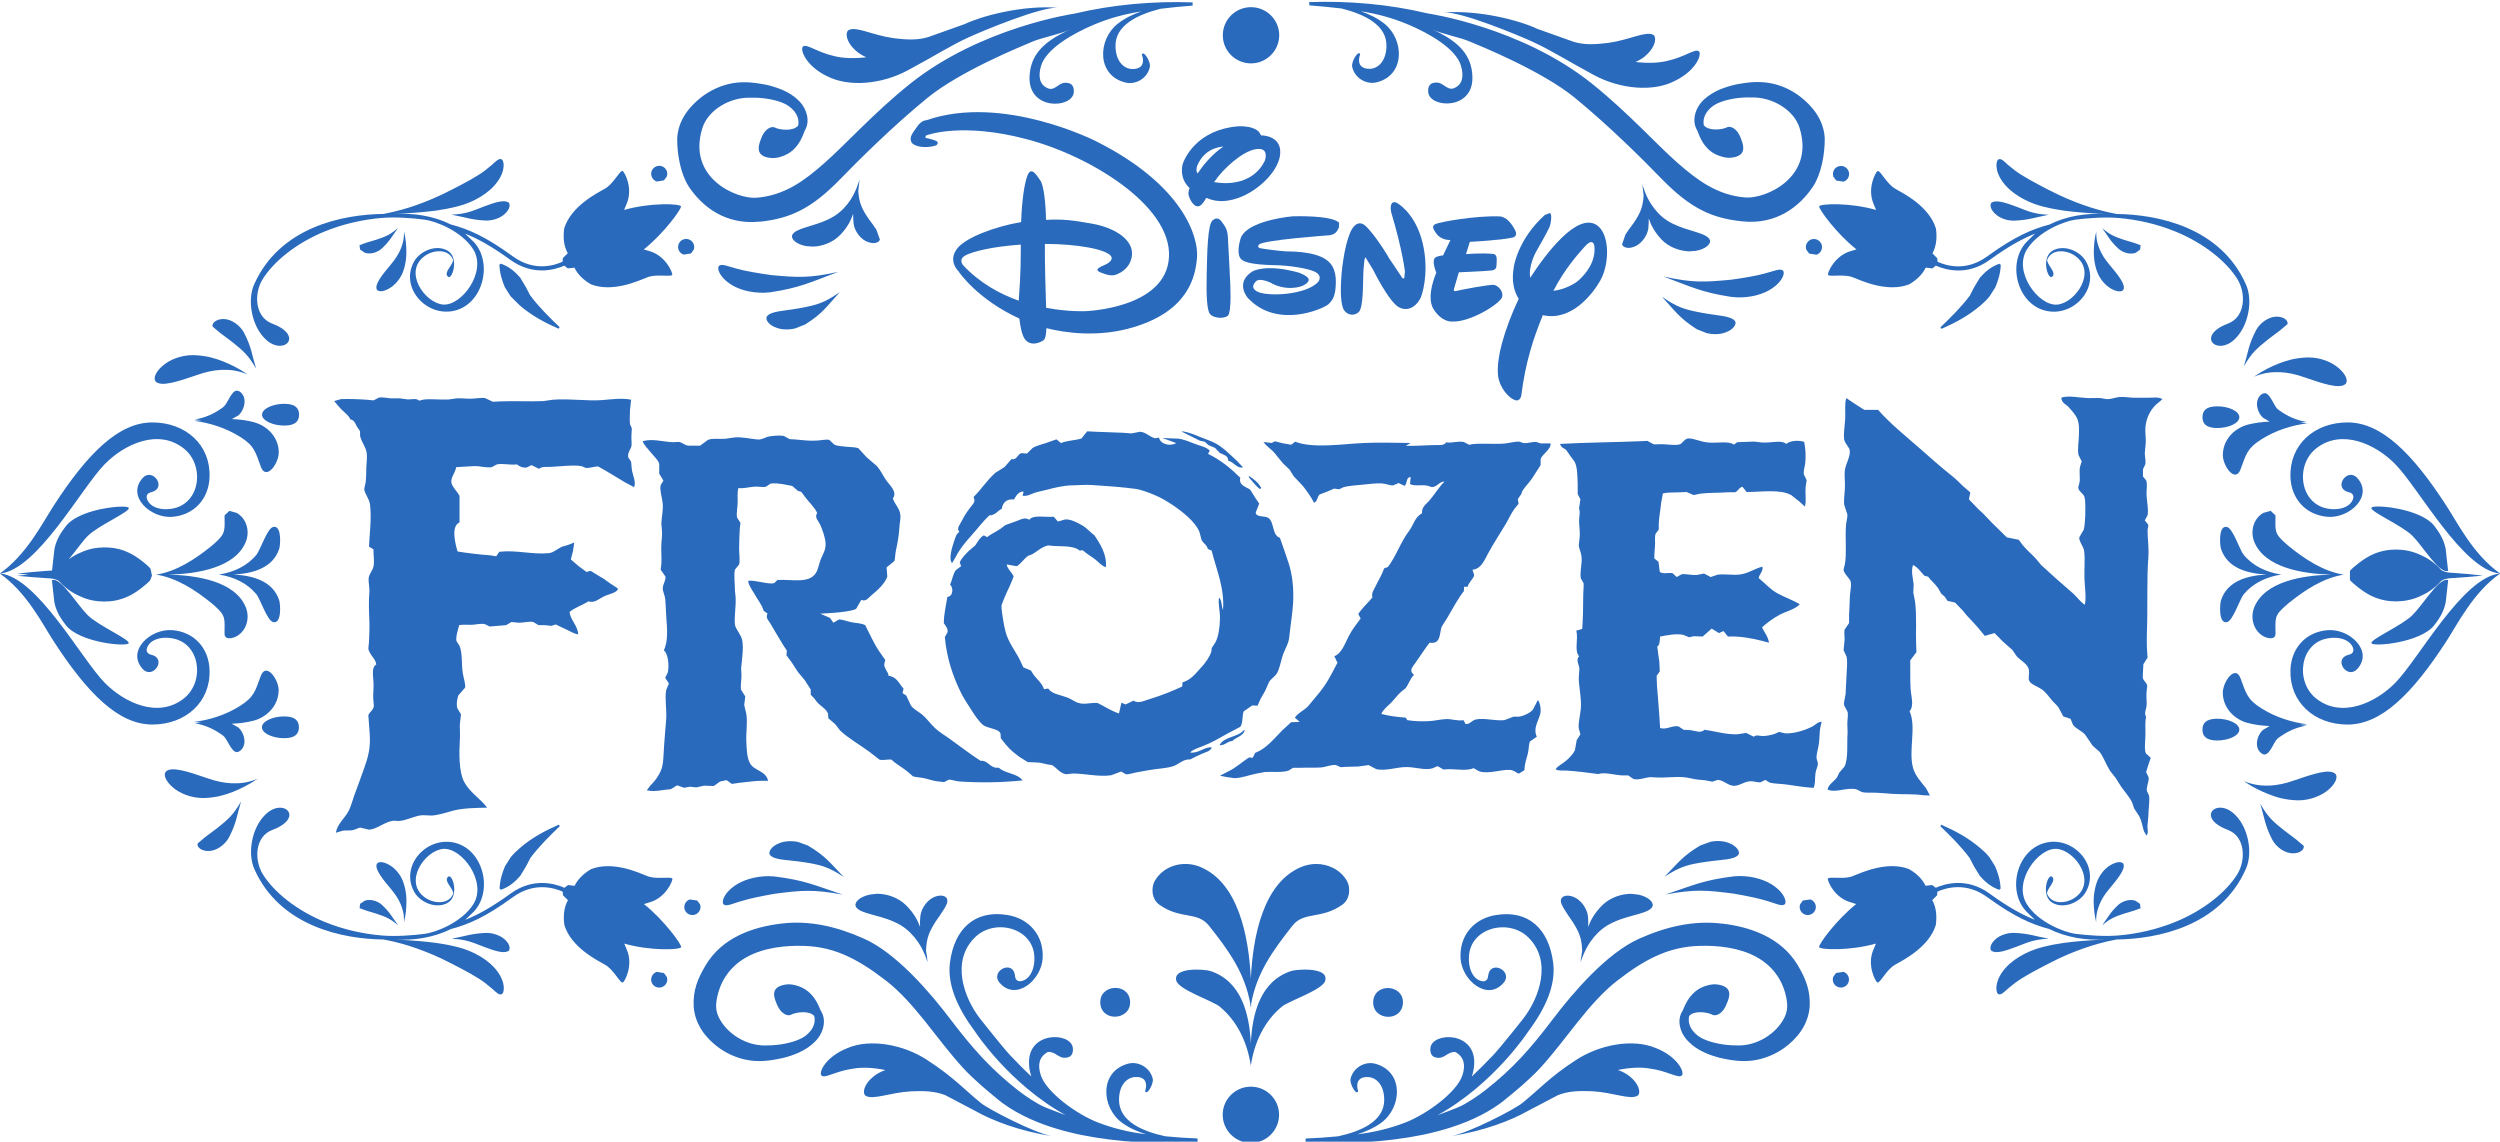 <svg xmlns:dc="http://purl.org/dc/elements/1.1/" xmlns:cc="http://creativecommons.org/ns#" xmlns:rdf="http://www.w3.org/1999/02/22-rdf-syntax-ns#" xmlns:svg="http://www.w3.org/2000/svg" xmlns="http://www.w3.org/2000/svg" viewBox="0 0 300 136.93" version="1.1" id="svg59397" height="213.698" width="467.951">
  <defs id="defs59399"/>
  <g transform="translate(1493.27,-78.94)" id="layer1">
    <g id="g59368" transform="matrix(3.848,0,0,3.848,-1209.276,-2331.059)">
      <path id="path14286" style="fill:#296abc;fill-opacity:1;fill-rule:nonzero;stroke:none" d="m -34.988,649.066 -0.022,-0.011 c -0.181,0.231 -0.625,0.198 -0.762,0.474 0.182,0.009 0.229,-0.121 0.398,-0.13 0.117,-0.122 0.334,-0.146 0.388,-0.333 m -0.809,-4.451 0,0.29 0,-0.29 m 0.939,-3.439 c 0.111,0.124 0.21,0.264 0.341,0.366 l 0.045,-0.033 c -0.087,-0.169 -0.231,-0.278 -0.386,-0.378 l 0,0.044 m 9.408,-1.058 -0.311,0 -0.131,-0.043 c -0.135,-0.015 -0.27,0.052 -0.409,0.031 l -0.117,-0.041 c -0.141,-0.015 -0.341,0.055 -0.539,0.064 -0.299,0.013 -0.65,-0.015 -0.905,0.01 l -0.129,0.022 -0.165,-0.086 c -0.175,-0.04 -0.374,0.043 -0.549,0.01 -0.075,0.12 -0.246,0.077 -0.44,0.087 -0.289,0.011 -0.596,0.03 -0.821,0.021 l 0.152,-0.087 c -0.465,-0.007 -0.981,-0.021 -1.465,0 -0.665,0.03 -1.57,0.179 -2.138,-0.041 l -0.119,0.096 -0.258,-0.044 -0.249,-0.064 -0.106,0.052 -0.256,-0.031 c 0.087,0.122 0.212,0.203 0.32,0.312 l 0.291,0.356 0.204,0.194 0.129,0.206 0.292,0.311 c 0.128,0.164 0.251,0.335 0.343,0.517 0.115,-0.049 0.09,-0.182 0.175,-0.259 l 0.224,-0.085 0.229,-0.098 0.155,0.021 0.138,-0.066 c 0.151,-0.044 0.366,-0.054 0.57,-0.075 0.221,-0.022 0.444,-0.052 0.618,-0.041 0.144,0.007 0.254,0.069 0.355,0.062 l 0.175,-0.074 0.179,0.086 c 0.102,-0.052 0.033,-0.275 0.195,-0.27 l -0.021,0.216 c 0.147,0.077 0.383,0.008 0.559,0.054 l 0.121,0.041 c 0.169,0 0.247,-0.188 0.395,-0.171 -0.169,0.161 -0.311,0.407 -0.472,0.591 -0.1,0.117 -0.24,0.188 -0.229,0.399 -0.223,0.11 -0.259,0.357 -0.406,0.551 -0.264,0.349 -0.396,0.777 -0.657,1.121 l -0.117,0.043 c -0.072,0.209 -0.189,0.388 -0.281,0.583 -0.054,0.111 -0.121,0.186 -0.085,0.323 -0.142,0.176 -0.319,0.325 -0.441,0.517 l 0.074,0.14 c -0.121,0.165 -0.254,0.326 -0.366,0.541 -0.122,0.23 -0.221,0.547 -0.455,0.635 l 0.098,0.204 -0.194,0.366 c -0.146,0.274 -0.282,0.468 -0.464,0.679 l -0.261,0.314 c -0.117,0.124 -0.333,0.219 -0.409,0.354 l 0.151,0.131 -0.269,0.011 -0.269,0.247 c -0.273,0.274 -0.494,0.569 -0.853,0.71 l -0.075,0.151 -0.116,-0.01 c -0.224,0.147 -0.41,0.325 -0.656,0.441 l -0.249,0.128 0.215,0.044 0.237,0.033 c 0.253,-0.008 0.456,-0.099 0.675,-0.14 l 0.273,-0.052 c 0.233,-0.015 0.554,0.024 0.741,-0.045 l 0.139,-0.086 0.217,0 c 0.203,-0.009 0.443,0.002 0.646,-0.01 0.146,-0.009 0.336,-0.098 0.475,-0.075 l 0.142,0.065 0.194,-0.011 c 0.107,-0.005 0.236,-0.003 0.357,-0.009 l 0.323,-0.045 0.245,0.129 c 0.274,0.055 0.568,-0.043 0.841,-0.064 0.346,-0.028 0.656,0.12 0.919,0.031 l 0.147,-0.064 0.184,0.107 c 0.324,-0.046 0.69,0.07 0.938,-0.044 l 0.172,0.098 c 0.276,0.098 0.682,-0.059 0.96,-0.043 0.141,0.008 0.186,0.089 0.281,0.117 l 0.172,-0.107 c 0.009,-0.211 0.059,-0.33 0.107,-0.516 0.034,-0.135 0.028,-0.292 0.064,-0.378 l 0.216,-0.15 c -0.136,-0.295 0.092,-0.535 0.119,-0.776 0.011,-0.121 -0.026,-0.31 -0.086,-0.367 l -0.151,0.292 c -0.065,0.092 -0.278,0.204 -0.441,0.225 l -0.163,0 -0.292,0.109 c -0.291,0.028 -0.625,-0.076 -0.884,-0.022 -0.128,0.028 -0.2,0.163 -0.323,0.141 l -0.066,-0.119 c -0.175,0.034 -0.347,-0.036 -0.527,-0.034 -0.18,0.004 -0.372,0.058 -0.571,0.066 -0.221,0.009 -0.44,0.004 -0.655,-0.033 l -0.045,-0.077 c -0.274,-0.02 -0.532,-0.055 -0.764,-0.116 0.062,-0.142 0.191,-0.237 0.302,-0.346 0.107,-0.109 0.201,-0.241 0.315,-0.345 l 0.136,-0.107 c 0.106,-0.13 0.141,-0.302 0.268,-0.42 -0.171,-0.128 -0.05,-0.244 0.045,-0.378 0.149,-0.211 0.312,-0.464 0.44,-0.626 0.364,0.06 0.3,-0.297 0.38,-0.505 l 0.172,-0.27 c 0.165,-0.285 0.344,-0.615 0.515,-0.83 l 0.011,-0.139 0.111,0 c 0.013,-0.122 0.198,-0.266 0.201,-0.367 l -0.052,-0.163 c 0.271,-0.029 0.364,-0.284 0.484,-0.505 0.18,-0.333 0.37,-0.613 0.549,-0.916 0.096,-0.16 0.171,-0.336 0.273,-0.475 l 0.131,-0.161 -0.022,-0.149 0.106,-0.154 0.033,-0.096 c 0.074,-0.12 0.201,-0.244 0.301,-0.388 l 0.27,-0.42 0,-0.184 c 0.041,-0.155 0.33,-0.3 0.311,-0.497 m 8.17,8.829 c -0.199,0.107 -0.57,0.235 -0.861,0.217 l -0.184,-0.045 -0.14,0.064 c -0.104,0.034 -0.26,0.068 -0.378,0.065 -0.117,-0.004 -0.188,-0.048 -0.27,0.022 l -0.239,-0.119 -0.256,0.041 c -0.35,0.021 -0.739,-0.101 -1.044,-0.139 -0.122,0.117 -0.26,0.034 -0.443,0.011 l -0.205,-0.011 -0.164,-0.107 c -0.194,-0.036 -0.365,0.114 -0.571,0.054 -0.022,-0.432 -0.068,-0.93 -0.098,-1.327 l -0.011,-0.301 0.098,-0.14 -0.013,-0.301 c -0.022,-0.16 -0.049,-0.32 -0.065,-0.474 0.086,-0.05 0.075,-0.191 0.089,-0.312 0.236,-0.04 0.482,-0.1 0.723,-0.052 l 0.184,0.075 0.141,-0.033 0.279,0.01 0.281,-0.247 0.228,0.14 0.14,-0.064 0.139,0.171 c 0.403,-0.014 0.754,0.058 1.045,0.13 l 0.235,0.062 c -0.029,-0.201 -0.147,-0.318 -0.215,-0.482 0.159,-0.14 0.349,-0.284 0.55,-0.39 0.21,-0.111 0.461,-0.159 0.626,-0.323 -0.224,-0.142 -0.475,-0.219 -0.699,-0.345 -0.231,-0.126 -0.389,-0.323 -0.584,-0.474 0.022,-0.129 0.146,-0.212 0.119,-0.355 -0.244,0.051 -0.438,0.217 -0.731,0.246 -0.212,0.021 -0.443,-0.024 -0.657,0 l -0.228,0.076 -0.205,-0.109 -0.226,0.044 c -0.163,0.014 -0.357,-0.043 -0.472,-0.022 l -0.155,0.087 -0.129,-0.119 c -0.117,-0.031 -0.302,0.041 -0.399,-0.043 l -0.041,-0.314 -0.131,-0.105 c 0,-0.12 0.01,-0.245 0.022,-0.379 0.011,-0.131 -0.014,-0.289 0.019,-0.389 l 0.099,-0.131 0,-0.182 c 0.007,-0.214 0.06,-0.47 0.075,-0.656 l 0.054,-0.291 c 0.161,-0.037 0.35,-0.024 0.532,-0.033 l 0.205,-0.01 0.225,0.096 0.194,-0.043 c 0.265,-0.035 0.623,-0.025 0.863,-0.044 l 0.226,0 c 0.1,-0.026 0.121,-0.15 0.236,-0.172 l 0.13,0.163 c 0.499,-10e-4 1.038,-0.094 1.39,0.096 l 0.247,0.194 0.18,0.163 c 0.051,-0.186 0.006,-0.4 0.021,-0.594 l 0.034,-0.225 -0.087,-0.182 c -0.021,-0.119 0.033,-0.234 0.043,-0.356 0.024,-0.22 0.009,-0.443 -0.033,-0.659 -0.172,-0.059 -0.449,-0.04 -0.557,0.064 -0.156,-0.13 -0.419,-0.033 -0.743,-0.043 l -0.261,-0.031 -0.526,0.02 -0.107,0.076 c -0.16,-0.121 -0.485,-0.044 -0.785,-0.065 -0.254,-0.018 -0.461,-0.136 -0.634,-0.129 -0.116,0.005 -0.18,0.152 -0.26,0.182 -0.106,0.039 -0.316,0.014 -0.511,0 -0.113,-0.009 -0.235,0.011 -0.312,0 l -0.195,-0.106 -0.182,0.01 c -0.801,0.034 -1.742,0.04 -2.541,0.085 0.04,0.14 0.141,0.125 0.204,0.205 l 0.119,0.175 0.13,0.172 c 0.091,0.172 0.087,0.449 0.098,0.689 l 0,0.323 0.084,0.163 -0.041,0.281 0.02,0.116 -0.02,0.259 c -0.003,0.164 0.033,0.338 0.02,0.506 l -0.03,0.271 c 0.005,0.1 0.069,0.212 0.084,0.334 0.033,0.239 -0.061,0.497 -0.019,0.7 l 0.085,0.15 c 0.013,0.08 -0.011,0.24 -0.011,0.379 0,0.375 -0.007,0.714 -0.031,1.046 l -0.184,0.054 c 0.068,0.275 -0.071,0.626 0.086,0.797 -0.113,0.119 0.003,0.256 0.009,0.398 l -0.019,0.28 c 0,0.274 0.09,0.634 0.065,0.95 -0.02,0.225 -0.087,0.451 -0.065,0.624 l 0.051,0.182 -0.116,0.185 -0.054,0.311 c -0.061,0.129 -0.172,0.239 -0.269,0.323 -0.104,0.096 -0.245,0.151 -0.336,0.27 0.091,0.062 0.211,0.037 0.324,0.043 0.335,0.02 0.701,0.069 1.004,0.109 0.211,-0.066 0.474,0.028 0.752,0.043 l 0.185,0 0.16,0.109 c 0.15,0.05 0.37,-0.043 0.526,-0.055 l 0.226,0.011 c 0.268,0.011 0.555,-0.031 0.811,-0.011 0.147,0.011 0.299,0.06 0.444,0.076 l 0.237,0.022 0.216,0.043 0.171,-0.054 c 0.166,-0.002 0.301,0.164 0.484,0.182 0.168,0.018 0.318,-0.119 0.506,-0.139 0.124,-0.015 0.255,0.044 0.345,0.03 l 0.15,-0.074 0.14,0.086 c 0.155,0.037 0.357,0.033 0.55,0.062 0.292,0.046 0.578,0.087 0.818,0.099 0.056,-0.136 0.035,-0.29 0.056,-0.453 0.013,-0.116 0.084,-0.219 0.075,-0.323 l -0.041,-0.141 c -0.01,-0.13 0.051,-0.301 0.074,-0.463 0.024,-0.177 0.016,-0.362 0.043,-0.496 l 0.043,-0.182 c -0.116,-0.004 -0.188,0.089 -0.279,0.14 m -25.391,1.291 c -0.28,0.025 -0.315,-0.239 -0.56,-0.215 -0.32,-0.205 -0.626,-0.446 -0.951,-0.677 -0.158,-0.116 -0.339,-0.217 -0.471,-0.345 -0.144,-0.135 -0.253,-0.297 -0.399,-0.42 -0.119,-0.099 -0.269,-0.161 -0.356,-0.292 l -0.141,-0.302 -0.117,-0.076 0.033,-0.138 c -0.14,-0.152 -0.206,-0.371 -0.464,-0.4 -0.024,-0.14 -0.136,-0.223 -0.14,-0.356 l 0.034,-0.139 -0.174,-0.247 c -0.189,-0.275 -0.309,-0.564 -0.453,-0.841 -0.104,-0.052 -0.253,-0.061 -0.411,-0.085 -0.146,-0.025 -0.311,-0.102 -0.417,-0.086 l -0.163,0.098 -0.107,-0.152 -0.304,-0.13 c 0.184,-0.015 0.393,-0.02 0.594,-0.043 0.142,-0.016 0.435,-0.05 0.527,-0.11 l 0.16,-0.278 c 0.151,0.064 0.219,-0.065 0.326,-0.151 0.194,-0.159 0.406,-0.356 0.485,-0.571 l -0.022,-0.291 0.239,-0.194 c 0.034,-0.074 0.024,-0.22 0.054,-0.344 0.051,-0.231 0.089,-0.441 0.106,-0.701 0.006,-0.131 0.04,-0.268 0.033,-0.378 -0.015,-0.234 -0.205,-0.378 -0.235,-0.539 0.155,-0.198 -0.121,-0.427 -0.216,-0.571 -0.102,-0.152 -0.169,-0.3 -0.28,-0.43 l -0.326,-0.28 -0.258,-0.281 c -0.099,-0.036 -0.253,-0.03 -0.378,-0.045 -0.122,-0.015 -0.275,-0.02 -0.366,-0.064 l -0.161,-0.15 c -0.083,-0.021 -0.237,0.013 -0.365,0.021 -0.259,0.018 -0.465,-0.013 -0.67,-0.031 l -0.203,-0.013 -0.176,-0.098 c -0.11,-0.025 -0.301,-0.01 -0.441,0.011 -0.138,0.02 -0.233,0.109 -0.378,0.099 -0.24,-0.021 -0.463,-0.084 -0.71,-0.066 l -0.302,0.043 c -0.198,0.016 -0.379,-0.026 -0.537,0.034 l -0.247,0.182 -0.356,0 c -0.138,-0.014 -0.194,-0.101 -0.304,-0.119 l -0.181,0.01 c -0.32,-0.011 -0.64,-0.121 -0.948,-0.031 0.035,0.116 0.154,0.228 0.258,0.356 0.086,0.109 0.233,0.234 0.258,0.356 l 0,0.301 0.13,0.215 -0.085,0.141 c -0.039,0.154 0.05,0.394 0.065,0.603 0.013,0.196 -0.036,0.405 -0.044,0.58 l 0.021,0.281 c 0.007,0.125 -0.015,0.244 -0.021,0.367 -0.014,0.212 0.015,0.424 0,0.626 l -0.021,0.181 0.15,0.216 c 0.015,0.114 -0.083,0.241 -0.085,0.356 -0.003,0.107 0.062,0.219 0.075,0.333 0.019,0.177 0.019,0.356 0.033,0.539 0.026,0.38 0.069,0.775 -0.074,1.067 0.12,0.101 0.175,0.434 0.125,0.69 l -0.084,0.172 0.117,0.174 -0.085,0.204 c -0.05,0.27 0.021,0.616 0,0.916 -0.019,0.253 -0.048,0.539 -0.065,0.809 -0.02,0.279 -0.013,0.583 -0.099,0.785 -0.077,0.185 -0.203,0.351 -0.324,0.463 l -0.116,0.154 c 0.242,0.064 0.517,-0.02 0.751,-0.034 l 0.194,-0.12 0.217,0.077 0.182,-0.034 0.194,0.022 0.25,-0.054 0.301,0.01 0.195,-0.139 0.204,-0.043 0.163,0.117 0.226,-0.033 c 0.251,-0.022 0.505,-0.068 0.721,-0.064 l 0.184,0 c -0.069,-0.316 -0.425,-0.306 -0.561,-0.54 -0.104,-0.179 -0.107,-0.449 -0.119,-0.711 -0.01,-0.265 0.044,-0.58 0,-0.839 l -0.065,-0.271 0.033,-0.27 -0.129,-0.204 c -0.026,-0.117 0.011,-0.296 0.011,-0.464 l -0.011,-0.205 c 0.021,-0.276 0.084,-0.606 0.033,-0.882 -0.033,-0.177 -0.209,-0.343 -0.226,-0.485 -0.028,-0.242 0.037,-0.568 0.021,-0.853 l -0.021,-0.205 c 0,-0.2 -0.04,-0.514 0,-0.657 l 0.13,-0.16 c 0.033,-0.109 0,-0.333 0,-0.496 0,-0.231 0.014,-0.448 0.021,-0.626 l 0.021,-0.174 -0.107,-0.171 c -0.025,-0.129 0.015,-0.305 0.02,-0.453 0.006,-0.163 -0.02,-0.319 0.024,-0.463 0.161,0.019 0.326,-0.03 0.495,-0.044 0.125,-0.009 0.271,0.028 0.366,0 l 0.141,-0.096 c 0.104,-0.02 0.279,0.002 0.398,0.021 l 0.281,0.054 0.171,0.151 0.109,0.033 0.119,0.161 c 0.126,0.17 0.294,0.318 0.375,0.495 -0.09,0.147 0.035,0.242 0.089,0.356 0.07,0.149 0.155,0.386 0.172,0.573 0.02,0.23 -0.086,0.35 -0.152,0.526 -0.062,0.166 -0.076,0.306 -0.151,0.421 -0.211,0.334 -0.743,0.191 -1.196,0.215 l -0.098,0.096 c -0.099,0.036 -0.297,-0.01 -0.43,-0.033 -0.152,-0.022 -0.291,-0.06 -0.386,-0.031 0.02,0.151 0.12,0.268 0.193,0.398 0.1,0.19 0.229,0.32 0.29,0.531 l 0.12,0.084 c -0.065,0.149 0.034,0.211 0.085,0.304 0.136,0.237 0.268,0.453 0.41,0.689 l 0.107,0.161 -0.01,0.152 0.161,0.216 0.194,0.3 0.216,0.259 0.185,0.29 0,0.163 0.104,0.107 0.098,0.128 c 0.105,0.12 0.292,0.212 0.338,0.359 l 0.009,0.139 0.215,0.185 0.15,0.194 c 0.219,0.22 0.649,0.468 0.927,0.676 l 0.305,0.237 c 0.119,0.03 0.3,-0.022 0.375,0 0.135,0.136 0.349,0.244 0.505,0.379 l 0.163,0.14 c 0.094,0.033 0.237,0.031 0.366,0.062 0.124,0.031 0.255,0.074 0.355,0.089 l 0.249,0.03 0.141,-0.074 c 0.083,-0.013 0.216,0.045 0.334,0.054 0.682,0.045 1.344,0.031 1.972,-0.033 -0.158,-0.225 -0.552,-0.211 -0.744,-0.4 m 5.713,-10.474 0.299,0.149 0.261,0.131 0.15,0.031 0.119,0.106 0.206,0.089 0.141,0.15 c 0.12,0.072 0.271,0.077 0.269,0.249 0.175,0.034 0.273,0.255 0.461,0.205 l -0.193,-0.205 c -0.205,-0.186 -0.412,-0.404 -0.659,-0.54 -0.146,-0.08 -0.329,-0.134 -0.495,-0.204 -0.171,-0.072 -0.349,-0.145 -0.541,-0.174 l -0.019,0.013 m 0.258,10 c 0.104,-0.098 0.253,-0.14 0.388,-0.193 0.305,-0.117 0.507,-0.246 0.789,-0.4 l 0.388,-0.205 c 0.091,-0.12 0.05,-0.347 0.106,-0.482 l 0.27,-0.186 0.16,0.011 0.096,-0.214 0.142,-0.249 0.119,-0.269 c 0.052,-0.104 0.19,-0.172 0.256,-0.292 0.069,-0.124 0.107,-0.321 0.161,-0.505 0.069,-0.229 0.195,-0.391 0.215,-0.604 0.039,-0.376 0.099,-0.716 0.121,-1.056 0.025,-0.485 -0.022,-0.894 -0.14,-1.26 -0.086,-0.261 -0.188,-0.552 -0.271,-0.787 -0.25,-0.083 -0.17,-0.479 -0.354,-0.616 -0.113,-0.085 -0.381,-0.009 -0.401,-0.171 l 0.109,-0.279 -0.138,-0.206 -0.14,-0.226 c -0.119,-0.095 -0.369,-0.126 -0.312,-0.376 -0.291,-0.289 -0.611,-0.554 -1.006,-0.745 l 0.055,-0.099 c -0.105,-0.116 -0.299,-0.146 -0.472,-0.215 -0.164,-0.064 -0.355,-0.146 -0.527,-0.161 l -0.29,-0.01 -0.194,-0.011 0.439,0.161 c -0.198,0.11 -0.499,0.036 -0.539,-0.172 l -0.116,0.022 c -0.166,-0.03 -0.278,-0.188 -0.475,-0.204 l -0.269,0.052 -0.281,-0.021 c -0.29,-0.013 -0.594,-0.019 -0.829,-0.031 l -0.27,-0.013 -0.182,0.226 c -0.203,0.058 -0.458,0.062 -0.636,0.14 l -0.14,-0.116 -0.184,0.064 c -0.179,0.074 -0.434,0.122 -0.56,0.205 l -0.175,0.174 -0.169,-0.013 c -0.134,0.029 -0.144,0.231 -0.314,0.184 l -0.216,0.249 -0.289,0.181 c -0.259,0.228 -0.435,0.515 -0.68,0.755 0.081,0.156 -0.028,0.221 -0.107,0.335 -0.111,0.147 -0.181,0.25 -0.259,0.409 -0.065,0.13 -0.172,0.226 -0.076,0.344 -0.104,0.065 -0.122,0.177 -0.172,0.315 l -0.065,0.215 c -0.031,0.151 -0.076,0.346 0.01,0.443 l 0.109,-0.185 c 0.124,-0.251 0.312,-0.475 0.497,-0.68 0.189,-0.21 0.355,-0.436 0.557,-0.624 0.196,-0.002 0.25,-0.146 0.388,-0.205 0.025,-0.196 0.164,-0.321 0.38,-0.29 0.062,-0.111 0.147,-0.26 0.3,-0.247 l -0.031,0.129 c 0.13,0.024 0.251,-0.045 0.364,-0.087 0.124,-0.043 0.256,-0.064 0.38,-0.096 0.251,-0.065 0.509,-0.135 0.809,-0.141 0.207,-0.004 0.424,-0.024 0.623,-0.009 0.45,0.031 0.902,0.06 1.327,0.117 0.207,0.029 0.439,0.12 0.636,0.204 0.193,0.081 0.367,0.189 0.54,0.302 0.286,0.194 0.711,0.516 0.839,0.85 l 0.062,0.239 c 0.048,0.096 0.172,0.159 0.196,0.281 l 0.12,0.052 c 0.141,0.581 0.406,1.153 0.354,1.854 -0.056,-0.134 -0.03,-0.315 -0.128,-0.388 -0.026,0.22 0.037,0.426 0.033,0.646 -0.006,0.296 -0.049,0.57 -0.14,0.744 l -0.119,0.185 -0.01,0.105 c -0.049,0.165 -0.191,0.364 -0.316,0.495 -0.184,0.203 -0.326,0.393 -0.583,0.466 l -0.01,0.13 c -0.275,0.131 -0.661,0.286 -1.001,0.388 -0.19,0.055 -0.372,0.16 -0.516,0.052 l -0.249,0.12 -0.13,-0.055 -0.076,0.336 c -0.251,-0.081 -0.443,-0.22 -0.665,-0.325 -0.171,-0.018 -0.315,0.029 -0.465,0.021 -0.217,-0.014 -0.309,-0.129 -0.484,-0.194 -0.256,-0.094 -0.479,-0.11 -0.593,-0.28 l -0.131,0.02 c -0.058,-0.176 -0.205,-0.299 -0.312,-0.43 l -0.096,-0.151 -0.237,-0.099 -0.098,-0.212 c -0.136,-0.282 -0.379,-0.576 -0.461,-0.916 -0.028,-0.106 -0.056,-0.256 -0.077,-0.39 -0.019,-0.135 -0.052,-0.318 -0.044,-0.419 l 0.087,-0.226 c 0.094,-0.225 0.212,-0.443 0.291,-0.669 -0.054,-0.138 -0.2,-0.239 -0.216,-0.376 l 0.312,0.054 c 0.141,-0.079 0.224,-0.234 0.357,-0.324 l 0.116,-0.043 c 0.163,-0.087 0.304,-0.241 0.509,-0.281 0.331,0.048 0.78,-0.019 0.979,0.161 l 0.098,-0.01 c 0.126,0.116 0.271,0.19 0.41,0.302 0.096,0.077 0.181,0.188 0.312,0.225 0.036,-0.398 -0.182,-0.73 -0.357,-0.993 -0.111,-0.076 -0.225,-0.22 -0.386,-0.312 -0.147,-0.084 -0.359,-0.199 -0.529,-0.182 l -0.225,0.064 -0.13,-0.15 c -0.259,0.026 -0.647,-0.072 -0.765,0.098 -0.122,-0.101 -0.285,0 -0.431,0.052 l -0.311,0.11 -0.152,0.116 c -0.149,0.1 -0.31,0.172 -0.421,0.261 l -0.098,-0.056 c -0.128,0.066 -0.189,0.2 -0.269,0.314 l -0.215,0.184 c -0.107,0.113 -0.205,0.203 -0.269,0.345 l 0.043,0.119 -0.16,0.119 c -0.098,0.115 -0.111,0.309 -0.185,0.453 0.113,0.102 0.096,0.375 -0.085,0.386 -0.04,0.276 -0.11,0.535 -0.109,0.821 0.051,0.072 0.135,0.168 0.117,0.28 l -0.086,0.151 c 0.058,0.64 0.245,1.215 0.507,1.742 0.083,0.169 0.204,0.349 0.314,0.52 0.11,0.175 0.235,0.362 0.366,0.475 0.136,0.115 0.486,0.113 0.549,0.268 l 0.01,0.151 0.163,0.205 c 0.146,0.171 0.251,0.25 0.42,0.378 l 0.259,0.16 0.291,0.013 c 0.151,10e-4 0.31,0.074 0.453,0.075 0.145,0.071 0.251,0.265 0.454,0.291 l 0.194,-0.022 c 0.369,-0.006 0.811,0.111 1.206,0.054 l 0.312,-0.117 0.151,0.086 c 0.08,0.011 0.229,-0.043 0.355,-0.065 0.125,-0.022 0.258,-0.045 0.366,-0.065 0.245,-0.043 0.536,-0.056 0.735,-0.116 0.207,-0.068 0.319,-0.231 0.547,-0.217 0.102,-0.058 0.235,-0.117 0.354,-0.171 0.121,-0.056 0.292,-0.085 0.316,-0.205 -0.216,-0.028 -0.41,0.198 -0.67,0.16 m -17.436,-9.072 -0.089,-0.13 c -0.029,-0.144 0.081,-0.26 0.099,-0.346 0.018,-0.079 -0.005,-0.21 0,-0.324 l 0.013,-0.237 -0.056,-0.128 c -0.021,-0.129 -0.001,-0.307 0,-0.454 l 0.034,-0.311 c -0.278,-0.06 -0.634,-0.01 -0.887,0.011 -0.475,0.039 -1.004,-0.051 -1.548,-0.011 l -0.304,0.043 c -0.403,0.02 -0.909,-0.01 -1.35,0.01 l -0.224,0.011 -0.247,-0.117 c -0.111,-0.014 -0.27,0.016 -0.431,0.021 -0.149,0.006 -0.31,-0.02 -0.454,-0.01 l -0.226,0.033 c -0.339,0.024 -0.73,-0.05 -0.936,0.041 -0.089,-0.085 -0.211,-0.04 -0.356,-0.041 l -0.249,-0.033 -0.279,0 c -0.142,-0.013 -0.284,-0.045 -0.378,-0.022 l -0.161,0.085 -0.215,-0.02 c -0.246,-0.019 -0.578,-0.028 -0.799,-0.02 l -0.217,0.062 0.196,0.229 c 0.107,0.117 0.246,0.198 0.311,0.343 0.13,0.025 0.145,0.125 0.205,0.226 l 0.096,0.141 0,0.139 c 0.035,0.194 0.181,0.346 0.207,0.539 0.019,0.14 -0.006,0.305 -0.013,0.465 -0.004,0.151 0,0.315 -0.02,0.453 l -0.044,0.204 c 0.01,0.151 0.16,0.304 0.182,0.495 0.052,0.448 -0.019,0.924 -0.033,1.305 l 0.141,0.086 c -0.01,0.174 0.034,0.338 0,0.529 -0.024,0.129 -0.139,0.233 -0.151,0.366 -0.014,0.131 0.034,0.292 0.021,0.441 -0.022,0.278 -0.014,0.551 0,0.873 0.01,0.229 -0.003,0.472 -0.011,0.669 l -0.02,0.216 c 0.02,0.177 0.229,0.314 0.247,0.494 -0.151,0.091 -0.099,0.315 -0.086,0.583 0.007,0.163 -0.015,0.333 -0.01,0.464 l 0.02,0.247 c -0.015,0.142 -0.154,0.203 -0.171,0.292 l 0.02,0.281 0.021,0.289 c 0.035,0.446 -0.05,0.729 -0.16,1.046 -0.107,0.309 -0.22,0.606 -0.325,0.895 -0.054,0.15 -0.092,0.31 -0.161,0.451 -0.12,0.249 -0.357,0.403 -0.41,0.701 l 0.216,-0.065 c 0.094,-0.016 0.22,0.004 0.333,-0.021 l 0.205,-0.076 0.281,0.065 c 0.263,-0.013 0.495,-0.261 0.787,-0.28 l 0.129,0.011 c 0.275,-0.016 0.504,-0.169 0.754,-0.182 l 0.291,0.011 c 0.224,-0.016 0.445,-0.096 0.659,-0.152 0.334,-0.085 0.703,-0.084 1.066,-0.095 -0.225,-0.291 -0.551,-0.479 -0.723,-0.81 -0.161,-0.318 -0.156,-0.885 -0.129,-1.325 0.01,-0.161 -0.007,-0.324 0,-0.474 l 0.034,-0.302 -0.117,-0.194 c -0.036,-0.15 0.01,-0.33 0.039,-0.4 l 0.207,-0.237 c 0.021,-0.106 -0.051,-0.3 -0.076,-0.474 -0.039,-0.274 -0.006,-0.623 -0.099,-0.829 l -0.096,-0.151 c -0.026,-0.151 0.061,-0.386 0.087,-0.496 0.14,-0.024 0.266,-0.004 0.398,-0.009 0.128,-0.008 0.279,-0.046 0.4,-0.022 l 0.151,0.075 0.258,-0.021 0.258,-0.022 0.164,-0.098 0.225,0.024 c 0.149,0 0.338,-0.05 0.455,-0.024 l 0.163,0.098 0.182,0 0.225,0.022 0.129,-0.043 0.344,0.163 c 0.121,0.06 0.234,0.125 0.357,0.149 -0.007,-0.274 -0.229,-0.425 -0.27,-0.701 0.168,-0.141 0.405,-0.211 0.593,-0.333 0.195,0.072 0.33,-0.091 0.527,-0.174 0.119,-0.05 0.393,-0.105 0.389,-0.226 l -0.26,-0.172 c -0.091,-0.058 -0.177,-0.138 -0.29,-0.194 l -0.301,-0.184 -0.128,0.034 -0.249,-0.184 -0.239,-0.205 0.066,-0.259 0.041,-0.269 -0.194,0.076 -0.181,0.052 c -0.152,0.066 -0.281,0.193 -0.421,0.204 -0.516,0.049 -1.015,-0.106 -1.542,-0.043 l -0.096,0.14 -0.195,-0.031 c -0.291,-0.019 -0.736,-0.072 -1.01,-0.119 -0.07,-0.229 -0.216,-0.794 0.061,-0.905 l 0,-0.83 c -0.055,-0.115 -0.247,-0.294 -0.256,-0.431 -0.013,-0.156 0.129,-0.299 0.151,-0.463 0.195,-0.009 0.365,-0.025 0.549,-0.033 0.191,-0.008 0.385,0.061 0.559,0.033 l 0.163,-0.087 c 0.186,-0.039 0.412,0.03 0.624,0 0.056,0.055 0.18,0.114 0.302,0.098 l 0.151,-0.075 0.237,0.116 c 0.087,-0.079 0.214,-0.055 0.378,-0.062 0.285,-0.013 0.714,-0.068 0.949,-0.021 l 0.131,0.054 c 0.122,0.013 0.282,-0.052 0.386,-0.044 0.285,0.155 0.568,0.335 0.84,0.496 l 0.28,0.149 c 0.069,-0.166 -0.048,-0.374 -0.072,-0.559 l -0.022,-0.236 m 47.754,-1.95 -0.106,0.094 c -0.219,0.154 -0.399,0.445 -0.425,0.797 -0.009,0.144 0.016,0.297 0.013,0.453 l -0.031,0.335 c 0.001,0.122 0.035,0.25 0.019,0.346 l -0.076,0.161 0,0.226 0.098,0.119 c 0.049,0.115 0.004,0.315 0.014,0.463 0.011,0.223 0.066,0.449 0.031,0.625 l -0.085,0.161 0.11,0.141 -0.025,0.16 c 0,0.273 0.045,0.554 0.025,0.843 -0.056,0.721 -0.013,1.589 -0.046,2.361 -0.004,0.15 -0.003,0.309 0,0.453 l 0.021,0.323 -0.13,0.204 -0.021,0.41 c 0.016,0.121 0.126,0.149 0.141,0.27 l -0.021,0.182 c -0.014,0.145 0.011,0.318 0,0.441 -0.014,0.115 -0.085,0.224 -0.014,0.335 -0.034,0.141 -0.021,0.331 -0.021,0.549 0,0.185 -0.043,0.475 0.013,0.593 l 0.152,0.141 -0.074,0.216 -0.07,0.226 0.08,0.171 c 0.013,0.13 -0.076,0.276 -0.056,0.42 l 0.066,0.14 c 0.03,0.168 -0.02,0.431 -0.02,0.637 l -0.025,0.269 c -0.018,0.121 0.043,0.25 -0.031,0.345 l -0.079,-0.129 c -0.046,-0.146 -0.077,-0.34 -0.15,-0.474 l -0.16,-0.247 -0.061,-0.182 c -0.08,-0.17 -0.23,-0.33 -0.346,-0.499 l -0.163,-0.259 -0.185,-0.237 c -0.116,-0.184 -0.194,-0.416 -0.32,-0.583 l -0.217,-0.193 -0.236,-0.345 c -0.095,-0.115 -0.307,-0.194 -0.379,-0.311 l -0.075,-0.182 -0.225,-0.075 -0.151,-0.281 c -0.043,-0.068 -0.159,-0.158 -0.246,-0.271 -0.094,-0.122 -0.179,-0.224 -0.271,-0.291 -0.128,-0.089 -0.346,-0.154 -0.396,-0.268 -0.04,-0.09 0.014,-0.21 -0.011,-0.346 -0.035,-0.182 -0.244,-0.275 -0.379,-0.419 l -0.133,-0.195 -0.292,-0.259 -0.268,-0.269 -0.301,0.087 -0.225,-0.27 c -0.172,-0.203 -0.304,-0.309 -0.463,-0.519 l -0.24,-0.249 -0.235,-0.054 -0.087,-0.129 -0.109,-0.096 -0.099,-0.172 c -0.102,-0.149 -0.23,-0.24 -0.31,-0.356 l -0.117,-0.031 c -0.113,-0.117 -0.2,-0.26 -0.354,-0.335 -0.07,0.182 0,0.42 0.02,0.604 l -0.011,0.258 0.054,0.281 c 0.058,0.44 0.016,0.964 0.035,1.359 l 0.009,0.215 -0.194,0.259 c 0.006,0.278 -0.007,0.581 0.011,0.873 0.018,0.284 0.117,0.541 -0.033,0.713 0.223,0.471 -0.04,1.224 0.109,1.765 0.065,0.247 0.265,0.453 0.407,0.637 l 0.119,0.225 -0.226,-0.009 c -0.276,-0.046 -0.621,-0.02 -0.96,-0.043 -0.149,-0.011 -0.307,-0.026 -0.461,-0.033 -0.168,-0.011 -0.341,0.011 -0.474,-0.022 l -0.172,-0.087 c -0.325,-0.068 -0.621,0.121 -0.897,0.011 0.025,-0.172 0.206,-0.247 0.297,-0.389 l 0.066,-0.139 0.165,-0.193 c 0.124,-0.258 0.069,-0.718 0.096,-1.058 l -0.009,-0.269 c 0,-0.133 0.031,-0.279 0.009,-0.378 l -0.106,-0.196 c -0.024,-0.121 0.033,-0.241 0.043,-0.365 0.014,-0.184 0.018,-0.425 0.033,-0.657 0.009,-0.151 0.028,-0.35 0,-0.495 l -0.096,-0.216 0.031,-0.301 c 0.006,-0.121 -0.019,-0.247 0,-0.333 l 0.141,-0.206 0,-0.271 c 0.006,-0.151 0.021,-0.33 0.022,-0.505 0.004,-0.191 0.055,-0.364 0.033,-0.497 -0.025,-0.13 -0.217,-0.249 -0.228,-0.396 l 0.043,-0.172 c 0.06,-0.331 0.004,-0.821 0.033,-1.208 0.009,-0.115 0.05,-0.239 0.044,-0.335 l -0.098,-0.302 c -0.021,-0.156 0.015,-0.355 0.021,-0.539 0.009,-0.19 -0.025,-0.386 0,-0.549 0.028,-0.193 0.168,-0.405 0.152,-0.595 -0.009,-0.122 -0.154,-0.225 -0.174,-0.354 -0.029,-0.193 0.022,-0.445 0.031,-0.657 0.011,-0.228 -0.025,-0.449 0.034,-0.635 l 0.27,0.181 0.291,0.185 0.43,0 c 0.389,0.441 0.856,0.812 1.304,1.206 0.333,0.294 0.659,0.584 1.012,0.864 0.116,0.092 0.216,0.198 0.325,0.301 l 0.235,0.204 -0.043,0.216 0.29,0.301 c 0.234,0.205 0.366,0.384 0.593,0.591 l 0.299,0.294 0.372,0.075 0.12,0.163 c 0.116,0.146 0.29,0.29 0.409,0.421 l 0.169,0.203 c 0.311,0.289 0.657,0.595 0.981,0.873 0.14,0.12 0.236,0.275 0.381,0.366 0.051,-0.239 0,-0.524 -0.011,-0.819 -0.011,-0.29 0.025,-0.596 -0.011,-0.863 -0.019,-0.139 -0.164,-0.292 -0.151,-0.419 l 0.139,-0.24 c 0.054,-0.195 0.058,-0.656 0.044,-0.905 l -0.02,-0.116 c -0.039,-0.114 -0.184,-0.171 -0.196,-0.292 l 0.046,-0.182 c 0.015,-0.126 -0.019,-0.318 0.01,-0.463 l 0.054,-0.172 -0.099,-0.195 c -0.041,-0.194 0.007,-0.409 0.01,-0.594 0.004,-0.179 0.021,-0.383 -0.055,-0.549 -0.055,-0.128 -0.177,-0.255 -0.265,-0.356 -0.084,-0.09 -0.219,-0.125 -0.228,-0.29 0.2,-0.084 0.59,0.004 0.839,0.011 0.134,0.004 0.268,-0.008 0.39,0 l 0.2,0.034 c 0.13,-0.001 0.258,-0.055 0.381,-0.068 0.154,-0.013 0.306,0.021 0.461,0.022 0.15,10e-4 0.302,-10e-4 0.455,0 0.141,10e-4 0.304,-0.033 0.43,0.045"/>
      <path id="path14290" style="fill:#296abc;fill-opacity:1;fill-rule:nonzero;stroke:none" d="m -26.632,633.698 c -0.367,0.086 -1.335,0.134 -1.335,0.134 l -0.119,0.384 c 0,0 0.479,-0.044 0.831,-0.008 0,0 0.111,-0.011 0.126,0.131 0.006,0.13 -0.011,0.274 -0.011,0.274 0,0 -0.007,0.086 -0.128,0.109 -0.134,0.022 -1.041,0.06 -1.041,0.06 l -0.146,0.499 c 0,0 -0.055,0.114 0.066,0.083 0.114,-0.031 1.066,-0.214 1.186,-0.189 0.139,0.035 0.287,0.212 0.245,0.374 -0.049,0.203 -1.004,0.809 -1.583,0.769 0,0 -0.302,0.018 -0.559,-0.391 -0.244,-0.393 0.089,-1.135 0.089,-1.135 0,0 -0.152,-0.347 -0.041,-0.463 0,0 0.062,-0.059 0.251,-0.074 l 0.231,-0.481 c 0,0 -0.266,0.018 -0.422,-0.177 -0.144,-0.185 -0.155,-0.27 -0.044,-0.32 0.12,-0.061 1.222,-0.264 1.984,-0.239 0,0 0.265,-0.028 0.496,0.43 0,0 0.111,0.188 -0.077,0.231"/>
      <path id="path14294" style="fill:#296abc;fill-opacity:1;fill-rule:nonzero;stroke:none" d="m -29.491,635.557 c -0.098,0.229 -0.356,0.475 -0.671,0.323 -0.32,-0.152 -0.824,-1.184 -0.824,-1.184 l -0.228,-0.371 c 0,0 -0.039,-0.075 -0.066,0.343 -0.028,0.419 0.009,1.235 -0.163,1.365 -0.155,0.126 -0.346,0.074 -0.449,-0.074 -0.087,-0.149 -0.125,-0.5 -0.075,-1.12 0.055,-0.618 0.198,-1.276 0.38,-1.481 0.184,-0.203 0.336,-0.055 0.391,-10e-4 0,0 0.242,0.22 0.647,0.873 l 0.071,0.122 0.411,0.613 0.054,0.009 0.024,-0.209 c 0,0 -0.075,-0.672 -0.416,-1.809 0,0 -0.051,-0.141 -0.016,-0.275 0.035,-0.133 0.166,-0.071 0.166,-0.071 0,0 0.521,0.259 0.776,1.106 0.25,0.846 0.083,1.611 -0.014,1.843"/>
      <path id="path14298" style="fill:#296abc;fill-opacity:1;fill-rule:nonzero;stroke:none" d="m -32.048,633.382 c -0.049,0.086 -0.074,0.211 -0.289,0.244 0,0 -2.103,0.149 -2.208,0.294 0,0 -0.07,0.087 0.044,0.111 0.119,0.025 0.593,0.087 0.819,0.099 0.247,0.003 1.071,0.008 1.37,0.38 0,0 0.174,0.175 0.168,0.573 -0.006,0.409 -0.08,0.555 -0.239,0.701 -0.164,0.136 -1.587,0.777 -2.505,-0.201 0,0 -0.422,-0.472 0.144,-0.83 0,0 0.411,-0.25 1.452,0.041 0,0 0.318,0.113 0.302,0.23 -0.019,0.124 -0.26,0.254 -0.611,0.246 -0.343,-0.009 -0.594,-0.172 -0.544,-0.146 0.045,0.018 -0.367,-0.2 -0.497,-0.055 -0.125,0.139 -0.096,0.224 0.03,0.306 0.319,0.18 1.549,0.116 1.916,-0.294 0,0 0.149,-0.169 -0.075,-0.301 -0.223,-0.129 -0.86,-0.204 -1.107,-0.215 -0.236,-0.013 -1.117,0.004 -1.249,-0.229 0,0 -0.125,-0.16 0.011,-0.606 0.15,-0.471 1.177,-0.652 1.619,-0.694 0,0 1.226,-0.046 1.455,0.203 l -0.006,0.144"/>
      <path id="path14302" style="fill:#296abc;fill-opacity:1;fill-rule:nonzero;stroke:none" d="m -35.517,636.14 c -0.149,0.109 -0.463,0.06 -0.554,-0.059 -0.089,-0.114 -0.119,-0.546 -0.101,-1.232 0.015,-0.693 0.029,-1.548 0.181,-1.684 0.154,-0.136 0.253,-0.016 0.314,0.076 0.068,0.092 0.146,0.196 0.163,0.412 0.016,0.216 0.07,1.353 0.07,1.353 0,0 0.065,1.026 -0.072,1.134"/>
      <path id="path14306" style="fill:#296abc;fill-opacity:1;fill-rule:nonzero;stroke:none" d="m -36.38,631.289 c -0.128,0.204 -0.134,0.326 -0.075,0.41 0.149,-0.223 0.414,-0.571 0.802,-0.839 -0.301,0.028 -0.555,0.159 -0.728,0.429 m 1.735,-0.345 c -0.396,0.059 -1.006,0.59 -1.295,1.025 0.446,0.083 1.23,0.049 1.581,-0.664 0,0 0.168,-0.44 -0.286,-0.361 m -0.56,1.526 c -0.432,0.145 -0.726,0.099 -0.979,-0.01 -0.109,0.193 -0.175,0.254 -0.258,0.264 -0.124,0.014 -0.235,-0.184 -0.256,-0.247 -0.019,-0.049 -0.08,-0.133 -0.007,-0.324 -0.245,-0.221 -0.263,-0.514 -0.223,-0.715 0.06,-0.23 0.472,-1.104 1.73,-1.209 0,0 0.614,-0.045 0.719,0.284 l 0.021,-10e-4 c 0,0 0.595,10e-4 0.581,0.532 -0.003,0.531 -0.659,1.198 -1.329,1.426"/>
      <path id="path14310" style="fill:#296abc;fill-opacity:1;fill-rule:nonzero;stroke:none" d="m -24.384,633.982 c -0.231,0.254 -0.645,0.73 -0.976,1.377 0.351,-0.039 0.686,-0.229 0.787,-0.328 0.166,-0.149 0.551,-0.547 0.49,-1.077 0,0 -0.036,-0.274 -0.301,0.028 m -1.306,2.136 c -0.289,0.711 -0.535,1.429 -0.672,2.506 0,0 -0.033,0.209 -0.206,0.139 -0.171,-0.061 -0.456,-0.346 -0.517,-0.744 -0.062,-0.521 0.17,-1.4 0.642,-2.41 -0.139,-0.224 -0.233,-0.545 -0.151,-1.002 0,0 0.117,-0.848 0.966,-1.613 l 0.16,-0.061 c 0.069,0.028 0.039,0.304 -0.014,0.438 -0.056,0.135 -0.429,0.789 -0.429,0.789 0,0 -0.239,0.444 -0.171,0.792 0.444,-0.688 1.458,-2.071 2.085,-1.636 0.396,0.282 0.396,1.194 0.098,1.725 -0.235,0.415 -0.9,1.279 -1.79,1.077"/>
      <path id="path14314" style="fill:#296abc;fill-opacity:1;fill-rule:nonzero;stroke:none" d="m -43.677,634.245 c -0.27,0.13 -0.083,0.325 -0.083,0.325 0.509,0.544 1.135,0.887 1.726,1.097 0.07,-0.943 0.06,-1.274 0.065,-1.749 -0.93,0.066 -1.466,0.214 -1.709,0.326 m 5.239,2.246 c -1.109,0.336 -2.156,0.179 -2.732,0.034 -0.01,0.226 -0.036,0.323 -0.074,0.362 -0.048,0.049 -0.411,0.259 -0.611,-0.039 -0.087,-0.141 -0.131,-0.396 -0.159,-0.623 -1.289,-0.588 -1.884,-1.442 -1.901,-1.481 -0.031,-0.026 -0.328,-0.333 -0.033,-0.709 0.275,-0.341 1.177,-0.681 1.989,-0.818 0.026,-0.694 0.105,-1.221 0.201,-1.46 0.117,-0.279 0.265,-0.028 0.396,0.159 0.109,0.14 0.174,0.745 0.179,1.231 0.531,-0.028 0.845,0.013 1.436,0.119 0.77,0.138 1.288,0.531 1.245,0.978 -0.037,0.436 -0.441,0.62 -0.593,0.634 -0.16,0.013 -0.41,-0.102 -0.41,-0.102 -0.175,-0.08 -0.014,-0.152 0.193,-0.242 0.224,-0.11 0.172,-0.224 0.172,-0.224 -0.083,-0.242 -1.085,-0.414 -2.078,-0.412 -0.005,0.55 0.022,1.461 0.039,1.992 0.696,0.131 1.218,0.105 1.218,0.105 0,0 2.539,-0.075 2.614,-1.698 0.077,-1.625 -2.54,-3.181 -4.473,-3.674 -1.929,-0.505 -3.02,-0.149 -3.115,-0.1 l -0.006,0.068 c 0,0 0.104,0.015 0.287,0.076 0.19,0.061 0.041,0.16 0.041,0.16 -0.328,0.105 -0.701,0.039 -0.77,-0.11 -0.071,-0.149 0.046,-0.285 0.184,-0.481 0.138,-0.201 0.289,-0.196 0.289,-0.196 2.388,-0.83 5.296,0.66 5.296,0.66 2.723,1.371 3.189,2.99 3.141,3.619 -0.048,0.616 -0.282,1.659 -1.966,2.172"/>
      <path id="path14318" style="fill:#296abc;fill-opacity:1;fill-rule:nonzero;stroke:none" d="m -21.131,634.129 0.211,-0.016 c 0.309,-0.054 0.476,-0.216 0.441,-0.333 -0.081,-0.229 -0.659,-0.269 -1.14,-0.505 -0.266,-0.125 -0.441,-0.287 -0.589,-0.474 -0.145,-0.185 -0.274,-0.409 -0.379,-0.765 0.014,0.131 0.026,0.242 0.04,0.351 -0.022,0.384 -0.116,0.566 -0.312,0.86 -0.109,0.144 -0.184,0.247 -0.253,0.355 l -0.107,0.309 c 0.028,0.089 0.172,0.151 0.37,0.075 0.201,-0.068 0.405,-0.305 0.448,-0.56 0.011,-0.126 0.016,-0.229 0.014,-0.323 0.07,0.201 0.174,0.417 0.401,0.659 0.234,0.244 0.575,0.357 0.855,0.366 m -11.842,-7.754 0,0.083 c 0.333,0.025 0.67,0.058 1.008,0.098 0.716,0.181 1.42,0.517 1.399,1.183 -0.013,0.471 -0.271,0.694 -0.52,0.698 -0.374,0.006 -0.369,-0.276 -0.3,-0.45 -0.045,-0.155 -0.281,0.217 -0.25,0.383 0.076,0.361 0.444,0.562 0.751,0.491 0.912,-0.214 0.881,-1.336 0.251,-1.835 -0.22,-0.172 -0.468,-0.292 -0.736,-0.385 0.532,0.084 0.99,0.21 1.472,0.411 0.654,0.273 1.502,0.754 1.657,1.294 0.089,0.307 0.06,0.589 -0.233,0.701 -0.115,0.037 -0.209,-0.031 -0.289,-0.085 -0.086,-0.059 -0.171,-0.117 -0.31,-0.09 -0.158,0.015 -0.207,0.15 -0.19,0.302 0.056,0.491 1.415,0.56 1.377,-0.491 -0.02,-0.632 -0.367,-1.081 -1.259,-1.478 0.286,0.138 0.884,0.254 1.174,0.38 0.364,0.152 2.252,0.917 3.281,1.756 1.081,0.889 2.09,1.893 2.704,2.526 0.915,0.938 1.583,1.231 2.516,1.327 1.062,0.113 1.789,-0.46 2.205,-1.084 0.255,-0.383 0.371,-0.998 0.367,-1.51 -0.033,-0.588 -0.396,-1.009 -0.77,-1.299 -0.286,-0.219 -0.624,-0.369 -0.98,-0.426 -0.378,-0.056 -0.691,-0.011 -1.024,0.051 -0.168,0.039 -0.318,0.085 -0.494,0.154 -0.182,0.08 -0.35,0.18 -0.489,0.307 -0.268,0.241 -0.412,0.655 -0.221,0.969 0.086,0.225 0.166,0.421 0.369,0.61 0.101,0.09 0.239,0.166 0.404,0.212 0.155,0.044 0.254,0.045 0.41,0.011 0.335,-0.09 0.273,-0.347 0.182,-0.575 -0.13,-0.359 -0.362,-0.407 -0.454,-0.344 -0.129,0.06 -0.542,0.121 -0.703,-0.07 -0.069,-0.336 0.223,-0.618 0.492,-0.714 0.253,-0.105 0.644,-0.168 0.974,-0.155 0.665,-0.026 1.347,0.391 1.519,0.95 0.484,1.559 -1.076,2.215 -1.685,2.169 -0.885,-0.069 -1.51,-0.547 -2.118,-1.077 -0.677,-0.596 -1.549,-1.574 -2.674,-2.475 -2.211,-1.769 -5.124,-2.189 -5.124,-2.189 -1.206,-0.289 -2.469,-0.395 -3.694,-0.352 l 0,0.018 -0.022,-10e-4 0.022,10e-4 m 6.984,1.226 c 0.554,0.253 1.081,0.591 1.903,1.034 0.809,0.435 1.845,0.534 2.522,0.177 0.688,-0.334 0.858,-0.866 0.736,-0.926 -0.116,-0.08 -0.434,0.184 -0.969,0.302 -0.279,0.07 -0.623,0.08 -0.996,0.036 0.14,-0.062 0.263,-0.141 0.355,-0.234 0.273,-0.256 0.311,-0.544 0.193,-0.615 -0.246,-0.12 -0.739,0.165 -1.413,0.256 -0.42,0.052 -0.74,0.061 -1.06,-0.034 l -1.137,-0.405 c -0.561,-0.266 -1.809,-0.594 -2.921,-0.511 0.525,-0.04 2.328,0.708 2.788,0.919 m 5.099,8.956 0.315,0.124 c 0.206,0.049 0.417,0.043 0.578,-0.019 0.254,-0.086 0.356,-0.256 0.311,-0.349 -0.125,-0.177 -0.527,-0.17 -1.022,-0.263 -0.522,-0.098 -0.772,-0.158 -1.264,-0.506 0.414,0.449 0.532,0.657 1.083,1.012 m -1.034,-1.641 c 0.876,0.326 1.179,0.492 2.118,0.637 l 0.179,0.014 c 0.41,0.014 0.825,-0.094 1.099,-0.286 0.323,-0.22 0.406,-0.487 0.326,-0.552 -0.084,-0.075 -0.279,0.02 -0.552,0.09 -0.271,0.076 -0.645,0.139 -1.055,0.196 -0.849,0.081 -1.21,0.101 -2.114,-0.099 m -25.256,-1.635 c 0.04,0.254 0.246,0.494 0.445,0.559 0.201,0.076 0.347,0.015 0.374,-0.075 l -0.109,-0.306 c -0.07,-0.109 -0.145,-0.212 -0.254,-0.357 -0.194,-0.292 -0.287,-0.474 -0.312,-0.86 0.014,-0.106 0.028,-0.22 0.039,-0.349 -0.106,0.354 -0.231,0.576 -0.376,0.765 -0.149,0.185 -0.324,0.347 -0.588,0.472 -0.481,0.236 -1.056,0.276 -1.139,0.504 -0.034,0.117 0.133,0.281 0.44,0.334 l 0.214,0.016 c 0.279,-0.007 0.616,-0.124 0.85,-0.367 0.229,-0.24 0.333,-0.456 0.401,-0.657 -0.004,0.092 0.003,0.198 0.015,0.323 m -2.93,-0.075 c 0.935,-0.098 1.603,-0.391 2.513,-1.33 0.616,-0.632 1.625,-1.636 2.708,-2.524 1.029,-0.841 2.916,-1.605 3.276,-1.759 0.292,-0.126 0.89,-0.241 1.18,-0.378 -0.894,0.394 -1.24,0.844 -1.262,1.476 -0.036,1.051 1.323,0.983 1.379,0.49 0.016,-0.154 -0.034,-0.285 -0.188,-0.302 -0.139,-0.028 -0.228,0.033 -0.314,0.092 -0.077,0.051 -0.17,0.122 -0.286,0.081 -0.295,-0.11 -0.321,-0.393 -0.234,-0.698 0.156,-0.544 1.005,-1.021 1.657,-1.296 0.481,-0.201 0.939,-0.326 1.475,-0.41 -0.268,0.091 -0.521,0.212 -0.739,0.385 -0.63,0.499 -0.66,1.62 0.251,1.835 0.31,0.072 0.679,-0.13 0.752,-0.491 0.033,-0.165 -0.205,-0.537 -0.251,-0.381 0.07,0.172 0.077,0.455 -0.299,0.448 -0.251,-0.005 -0.51,-0.226 -0.521,-0.696 -0.025,-0.665 0.688,-1.001 1.403,-1.183 0.331,-0.04 0.667,-0.075 0.999,-0.098 l 0.003,-0.081 0.02,-0.003 -0.02,10e-4 0,-0.018 c -1.221,-0.043 -2.484,0.065 -3.692,0.352 0,0 -2.91,0.42 -5.122,2.189 -1.126,0.9 -1.996,1.879 -2.675,2.475 -0.604,0.531 -1.229,1.008 -2.116,1.076 -0.609,0.048 -2.17,-0.61 -1.685,-2.169 0.172,-0.559 0.854,-0.976 1.518,-0.95 0.33,-0.011 0.723,0.051 0.975,0.155 0.27,0.099 0.565,0.378 0.495,0.715 -0.163,0.191 -0.578,0.128 -0.704,0.07 -0.09,-0.065 -0.326,-0.016 -0.455,0.345 -0.089,0.226 -0.155,0.485 0.182,0.574 0.155,0.034 0.256,0.033 0.412,-0.01 0.161,-0.046 0.301,-0.122 0.401,-0.214 0.203,-0.189 0.285,-0.385 0.371,-0.61 0.19,-0.314 0.044,-0.729 -0.225,-0.968 -0.135,-0.129 -0.306,-0.23 -0.487,-0.307 -0.175,-0.07 -0.325,-0.116 -0.492,-0.155 -0.334,-0.061 -0.649,-0.109 -1.022,-0.052 -0.357,0.059 -0.694,0.21 -0.983,0.427 -0.374,0.29 -0.74,0.71 -0.77,1.299 -0.005,0.511 0.113,1.127 0.366,1.509 0.417,0.625 1.144,1.195 2.208,1.086 m 2.094,-4.539 c 0.677,0.355 1.712,0.258 2.522,-0.179 0.825,-0.441 1.349,-0.78 1.905,-1.032 0.459,-0.211 2.263,-0.958 2.784,-0.92 -1.111,-0.083 -2.357,0.247 -2.917,0.511 l -1.139,0.406 c -0.32,0.095 -0.641,0.086 -1.06,0.034 -0.675,-0.091 -1.166,-0.379 -1.414,-0.256 -0.12,0.072 -0.083,0.359 0.19,0.616 0.091,0.09 0.217,0.171 0.357,0.233 -0.375,0.044 -0.719,0.035 -0.999,-0.036 -0.53,-0.119 -0.849,-0.383 -0.964,-0.305 -0.121,0.062 0.049,0.595 0.734,0.929 m -1.874,7.5 c -0.048,0.092 0.054,0.264 0.307,0.349 0.163,0.062 0.375,0.068 0.579,0.02 l 0.315,-0.125 c 0.554,-0.352 0.669,-0.561 1.08,-1.011 -0.49,0.349 -0.738,0.409 -1.261,0.506 -0.496,0.09 -0.895,0.083 -1.02,0.261 m 0.119,-1.298 c -0.406,-0.058 -0.781,-0.12 -1.054,-0.196 -0.271,-0.07 -0.465,-0.164 -0.55,-0.091 -0.081,0.065 0.003,0.333 0.325,0.554 0.273,0.194 0.688,0.299 1.097,0.286 l 0.18,-0.014 c 0.94,-0.146 1.242,-0.312 2.114,-0.637 -0.899,0.199 -1.26,0.179 -2.112,0.099 m 14.982,-6.6 c 0.482,0 0.88,-0.393 0.88,-0.876 0,-0.486 -0.398,-0.877 -0.88,-0.877 -0.484,0 -0.879,0.391 -0.879,0.877 0,0.484 0.395,0.876 0.879,0.876 m 19.494,4.571 c -0.812,-0.235 -1.742,-0.199 -1.774,-0.114 -0.025,0.076 0.536,0.851 1.161,1.344 l -0.154,0.046 c -0.531,0.139 -0.754,0.689 -0.734,0.746 l 0.007,0.009 c 0.081,0.058 0.515,-0.039 0.775,0.072 0.27,0.106 1.073,0.48 1.752,0.216 0.198,-0.116 0.405,-0.289 0.514,-0.52 l 0.206,0.024 0.11,-0.086 c 0.3,0.131 0.978,0.33 1.679,-0.179 0.593,-0.43 1.031,-0.667 1.415,-0.819 l -0.276,0.27 c -0.614,0.67 -0.268,1.971 0.657,2.144 0.871,0.169 1.683,-0.777 1.186,-1.583 -0.201,-0.307 -0.682,-0.497 -1.02,-0.3 -0.374,0.219 -0.142,0.931 -0.011,0.811 0.149,-0.134 -0.182,-0.379 -0.156,-0.532 0.144,-0.347 0.599,-0.301 0.854,-0.128 0.721,0.485 0.028,1.484 -0.547,1.531 -0.581,0.046 -1.379,-1.026 -0.939,-1.724 0.355,-0.566 1.169,-0.88 1.518,-0.927 0.357,-0.045 0.894,-0.086 1.316,-0.052 0.614,0.05 1.228,0.191 1.799,0.425 0.887,0.362 1.589,0.938 1.927,1.48 0.281,0.45 0.251,1.185 -0.29,1.389 -1.041,0.391 -0.324,1.049 0.239,0.458 0.395,-0.401 0.545,-1.173 0.32,-1.676 -0.792,-1.792 -2.761,-2.185 -4.031,-2.199 -0.434,-0.081 -0.739,-0.175 -1.032,-0.278 -0.33,-0.117 -0.646,-0.247 -1.083,-0.47 -0.417,-0.215 -0.806,-0.42 -1.06,-0.611 l -0.224,-0.18 c -0.114,-0.106 -0.19,-0.185 -0.265,-0.171 -0.106,0.006 -0.159,0.345 0.109,0.709 0.255,0.357 0.751,0.641 1.245,0.766 0.519,0.13 0.871,0.158 1.229,0.19 0.229,0.018 0.458,0.034 0.729,0.049 l -0.01,0 c -0.58,-0.039 -1.209,0.059 -1.735,0.325 -0.535,0.141 -1.074,0.365 -1.944,0.995 -0.657,0.48 -1.279,0.289 -1.545,0.166 l -0.011,-0.111 -0.15,-0.152 c 0.135,-0.236 0.145,-0.535 0.109,-0.777 -0.215,-0.695 -1.012,-1.09 -1.261,-1.234 -0.125,-0.066 -0.237,-0.2 -0.331,-0.321 -0.099,-0.13 -0.175,-0.242 -0.223,-0.236 -0.058,0.021 -0.345,0.537 -0.124,1.039 l 0.074,0.177 m -1.699,1.076 c -0.048,-0.131 -0.189,-0.201 -0.32,-0.159 -0.129,0.046 -0.203,0.189 -0.158,0.319 l 0.09,0.124 0.23,0.035 c 0.13,-0.045 0.201,-0.188 0.158,-0.319 m 5.543,0.6 c -0.264,0.092 -0.445,0.255 -0.603,0.43 l -0.185,0.305 -0.133,0.26 c -0.254,0.34 -0.583,0.669 -0.917,0.988 l 0.033,0.048 c 0.429,-0.188 0.84,-0.407 1.218,-0.73 0.096,-0.081 0.189,-0.17 0.281,-0.282 l 0.179,-0.282 c 0.087,-0.209 0.16,-0.427 0.171,-0.701 l -0.044,-0.034 z m 4.405,-0.576 -0.203,-0.075 -0.316,-0.094 c -0.286,-0.096 -0.421,-0.147 -0.679,-0.364 0.203,0.274 0.244,0.4 0.516,0.649 0.14,0.119 0.356,0.18 0.526,0.12 l 0.14,-0.1 0.015,-0.136 m -1,1.301 0.09,0.058 c 0.176,0.099 0.324,0.101 0.371,0.031 0.091,-0.158 -0.179,-0.482 -0.445,-0.799 -0.141,-0.168 -0.221,-0.305 -0.289,-0.456 -0.062,-0.15 -0.117,-0.315 -0.109,-0.569 -0.06,0.246 -0.072,0.426 -0.077,0.605 -0.001,0.181 0.007,0.367 0.094,0.629 0.074,0.212 0.216,0.394 0.365,0.501 m -8.492,-3.319 0.229,0.035 c 0.133,-0.045 0.205,-0.188 0.16,-0.32 -0.046,-0.13 -0.189,-0.203 -0.324,-0.156 -0.128,0.044 -0.199,0.188 -0.154,0.319 l 0.089,0.122 m 5.015,1.086 c 0.14,0.105 0.34,0.17 0.541,0.165 0.472,-0.022 0.629,-0.1 1.073,-0.184 -0.444,-0.02 -0.613,-0.096 -0.993,-0.246 -0.371,-0.139 -0.636,-0.221 -0.784,-0.138 -0.07,0.052 -0.051,0.206 0.094,0.344 l 0.069,0.059 m -53.792,3.374 c -0.542,-0.205 -0.574,-0.941 -0.291,-1.389 0.341,-0.545 1.041,-1.119 1.926,-1.481 0.571,-0.234 1.186,-0.375 1.804,-0.426 0.42,-0.034 0.959,0.008 1.311,0.055 0.355,0.045 1.166,0.36 1.522,0.926 0.436,0.696 -0.36,1.77 -0.94,1.722 -0.576,-0.048 -1.268,-1.046 -0.55,-1.53 0.258,-0.174 0.714,-0.219 0.859,0.128 0.026,0.152 -0.309,0.399 -0.158,0.532 0.133,0.121 0.362,-0.594 -0.011,-0.811 -0.34,-0.198 -0.82,-0.007 -1.021,0.3 -0.496,0.805 0.314,1.75 1.188,1.583 0.924,-0.174 1.265,-1.475 0.66,-2.144 l -0.28,-0.269 c 0.386,0.15 0.818,0.388 1.414,0.818 0.703,0.507 1.381,0.31 1.679,0.18 l 0.111,0.085 0.206,-0.022 c 0.107,0.229 0.315,0.404 0.514,0.519 0.676,0.264 1.484,-0.111 1.754,-0.216 0.258,-0.111 0.693,-0.015 0.771,-0.071 l 0.01,-0.01 c 0.02,-0.058 -0.204,-0.609 -0.733,-0.745 l -0.154,-0.046 c 0.623,-0.494 1.184,-1.269 1.16,-1.344 -0.034,-0.086 -0.961,-0.121 -1.774,0.113 l 0.074,-0.179 c 0.223,-0.501 -0.065,-1.016 -0.122,-1.038 -0.049,-0.006 -0.125,0.106 -0.224,0.236 -0.094,0.12 -0.207,0.255 -0.331,0.321 -0.253,0.144 -1.046,0.539 -1.264,1.232 -0.036,0.244 -0.026,0.542 0.111,0.777 l -0.154,0.152 -0.009,0.113 c -0.266,0.122 -0.889,0.314 -1.549,-0.166 -0.865,-0.631 -1.401,-0.854 -1.936,-0.996 -0.53,-0.266 -1.159,-0.362 -1.74,-0.324 l -0.007,-10e-4 c 0.271,-0.015 0.5,-0.031 0.729,-0.049 0.356,-0.031 0.711,-0.06 1.226,-0.189 0.499,-0.124 0.989,-0.409 1.244,-0.767 0.27,-0.362 0.215,-0.701 0.111,-0.708 -0.076,-0.014 -0.154,0.065 -0.271,0.171 l -0.22,0.18 c -0.249,0.191 -0.636,0.396 -1.058,0.611 -0.432,0.223 -0.755,0.351 -1.081,0.47 -0.294,0.102 -0.6,0.196 -1.031,0.278 -1.274,0.014 -3.239,0.406 -4.035,2.199 -0.221,0.502 -0.072,1.275 0.324,1.676 0.564,0.593 1.281,-0.066 0.236,-0.456 m 13.064,-2.186 0.087,-0.122 c 0.044,-0.13 -0.028,-0.274 -0.156,-0.318 -0.133,-0.044 -0.275,0.025 -0.32,0.156 -0.044,0.133 0.026,0.275 0.158,0.319 l 0.231,-0.035 m -5.013,1.311 -0.135,-0.259 -0.182,-0.304 c -0.156,-0.176 -0.338,-0.339 -0.601,-0.431 l -0.044,0.034 c 0.01,0.274 0.083,0.492 0.169,0.7 l 0.18,0.284 0.282,0.281 c 0.375,0.324 0.789,0.544 1.215,0.73 l 0.033,-0.048 c -0.333,-0.318 -0.662,-0.646 -0.916,-0.988 m -5.166,-1.335 c 0.168,0.061 0.384,0 0.524,-0.119 0.27,-0.25 0.314,-0.375 0.519,-0.65 -0.26,0.219 -0.393,0.269 -0.68,0.365 l -0.316,0.094 -0.206,0.076 0.016,0.134 0.144,0.1 m 1.3,-0.064 c -0.005,-0.18 -0.013,-0.359 -0.075,-0.605 0.009,0.254 -0.045,0.419 -0.107,0.569 -0.068,0.151 -0.151,0.287 -0.291,0.456 -0.264,0.316 -0.534,0.641 -0.445,0.797 0.049,0.071 0.198,0.068 0.371,-0.03 l 0.09,-0.058 c 0.147,-0.109 0.295,-0.29 0.365,-0.501 0.087,-0.263 0.095,-0.449 0.092,-0.629 m 7.808,-2.154 0.225,-0.036 0.089,-0.121 c 0.049,-0.133 -0.025,-0.276 -0.155,-0.32 -0.131,-0.044 -0.275,0.028 -0.321,0.158 -0.041,0.131 0.03,0.274 0.163,0.32 m -6.395,1.034 c 0.44,0.081 0.596,0.159 1.066,0.182 0.196,0.005 0.4,-0.061 0.541,-0.166 l 0.066,-0.058 c 0.146,-0.138 0.164,-0.291 0.096,-0.343 -0.147,-0.085 -0.414,-0.003 -0.781,0.136 -0.379,0.149 -0.546,0.225 -0.989,0.247 m -7.55,14.201 c -0.02,-0.672 -0.472,-1.191 -1.166,-1.244 -0.672,-0.052 -1.433,0.64 -0.921,1.21 0.311,0.344 0.769,-0.305 0.285,-0.439 -0.27,-0.049 -0.146,-0.312 0.004,-0.415 0.17,-0.117 0.4,-0.135 0.599,-0.106 0.914,0.124 1.067,1.353 0.398,1.88 -0.797,0.634 -1.856,0.134 -2.467,-0.487 -0.73,-0.741 -2.107,-3.306 -3.268,-3.409 1.16,-0.105 2.539,-2.669 3.268,-3.41 0.611,-0.624 1.669,-1.121 2.467,-0.487 0.667,0.529 0.517,1.755 -0.398,1.88 -0.199,0.029 -0.429,0.011 -0.599,-0.106 -0.15,-0.102 -0.274,-0.367 -0.004,-0.416 0.484,-0.134 0.026,-0.781 -0.285,-0.438 -0.511,0.57 0.249,1.261 0.921,1.21 0.694,-0.054 1.146,-0.57 1.166,-1.245 0.034,-1.004 -0.746,-1.699 -1.786,-1.699 -1.044,0 -2.01,0.95 -3.08,2.604 -0.359,0.557 -0.843,1.521 -1.673,2.107 0.83,0.584 1.314,1.548 1.673,2.106 1.07,1.653 2.036,2.604 3.08,2.604 1.04,0 1.82,-0.699 1.786,-1.7 m 0.051,-2.092 c -0.051,-0.041 -0.077,-0.065 0.049,0.036 l -0.049,-0.036 0.086,0.071 -0.018,-0.016 0.018,0.016 c 0.383,0.334 0.33,0.41 0.33,0.887 0,0.216 0.269,0.142 0.378,0.08 0.314,-0.176 0.417,-0.575 0.286,-0.901 -0.333,-0.819 -1.536,-1 -2.409,-1.02 0.873,-0.021 2.076,-0.205 2.409,-1.024 0.131,-0.326 0.028,-0.725 -0.286,-0.901 l -0.225,-0.064 -0.152,0.141 c 0,0.475 0.052,0.554 -0.33,0.889 l -0.02,0.019 0.02,-0.019 -0.087,0.074 0.055,-0.044 c -0.131,0.107 -0.105,0.084 -0.055,0.044 -0.499,0.403 -1.086,0.789 -1.715,0.885 0.629,0.096 1.219,0.479 1.716,0.882 m 2.119,-1.683 c 0.039,-0.115 0.08,-0.69 -0.149,-0.69 l -0.04,0.005 c -0.181,0.039 -0.398,0.716 -0.519,0.865 l -0.001,10e-4 0.001,-10e-4 c -0.285,0.35 -0.706,0.544 -1.144,0.613 l -0.036,10e-4 0.015,0.004 -0.015,0.003 0.036,0.002 c 0.435,0.07 0.856,0.261 1.14,0.609 l 0.003,0.003 -0.003,-0.003 0.006,0.006 -0.003,-0.004 0.003,0.004 c 0.121,0.156 0.335,0.821 0.516,0.863 0.274,0.069 0.231,-0.562 0.189,-0.684 -0.2,-0.604 -0.83,-0.767 -1.421,-0.799 0.591,-0.03 1.221,-0.196 1.421,-0.797 m -7.036,0.963 -0.05,0.01 0.075,0.686 c 0.055,0.278 0.188,0.497 0.36,0.718 0.427,0.545 1.885,0.679 1.956,0.566 0.072,-0.111 -0.95,-0.551 -1.276,-0.88 -0.31,-0.305 -0.784,-1.1 -1.065,-1.1 m 76.296,-0.198 c -0.83,-0.586 -1.31,-1.55 -1.671,-2.107 -1.069,-1.654 -2.036,-2.604 -3.083,-2.604 -1.04,0 -1.815,0.695 -1.784,1.699 0.022,0.675 0.47,1.19 1.166,1.245 0.67,0.051 1.433,-0.64 0.92,-1.21 -0.311,-0.344 -0.765,0.304 -0.285,0.438 0.275,0.049 0.151,0.314 -0.003,0.416 -0.17,0.117 -0.403,0.135 -0.6,0.106 -0.907,-0.125 -1.064,-1.353 -0.398,-1.881 0.797,-0.632 1.86,-0.135 2.47,0.489 0.73,0.741 2.109,3.305 3.266,3.41 -1.157,0.102 -2.536,2.667 -3.266,3.409 -0.61,0.621 -1.673,1.121 -2.47,0.487 -0.666,-0.527 -0.51,-1.756 0.398,-1.88 0.198,-0.029 0.43,-0.011 0.6,0.106 0.154,0.102 0.278,0.366 0.003,0.415 -0.48,0.134 -0.026,0.782 0.285,0.439 0.512,-0.57 -0.25,-1.262 -0.92,-1.21 -0.696,0.052 -1.144,0.571 -1.166,1.244 -0.031,1.001 0.744,1.7 1.784,1.7 1.046,0 2.014,-0.951 3.083,-2.604 0.361,-0.559 0.841,-1.522 1.671,-2.106 m -1.621,-0.083 -0.076,-0.686 c -0.054,-0.278 -0.184,-0.497 -0.355,-0.718 -0.338,-0.43 -1.312,-0.604 -1.75,-0.604 -0.115,0 -0.195,0.014 -0.21,0.037 -0.066,0.113 0.95,0.55 1.278,0.877 0.329,0.328 0.843,1.201 1.114,1.093 m -4.965,-0.767 c 0.049,0.04 0.075,0.064 -0.052,-0.044 l 0.052,0.044 -0.086,-0.074 0.02,0.019 -0.02,-0.019 c -0.389,-0.335 -0.333,-0.414 -0.333,-0.889 l -0.151,-0.141 -0.226,0.064 c -0.314,0.176 -0.415,0.575 -0.286,0.901 0.334,0.819 1.536,1.002 2.408,1.024 -0.871,0.02 -2.074,0.201 -2.408,1.02 -0.129,0.326 -0.028,0.725 0.286,0.901 0.109,0.062 0.378,0.136 0.378,-0.08 0,-0.477 -0.056,-0.554 0.333,-0.887 l 0.016,-0.016 -0.016,0.016 0.086,-0.071 -0.05,0.036 c 0.125,-0.101 0.098,-0.077 0.05,-0.036 0.492,-0.404 1.084,-0.786 1.71,-0.882 -0.626,-0.096 -1.216,-0.482 -1.71,-0.885 m -0.269,0.877 c -0.435,-0.069 -0.858,-0.263 -1.145,-0.613 l 0,10e-4 0,-10e-4 c -0.122,-0.149 -0.334,-0.826 -0.517,-0.865 l -0.04,-0.005 c -0.228,0 -0.186,0.575 -0.147,0.69 0.2,0.601 0.826,0.767 1.42,0.797 -0.594,0.031 -1.22,0.195 -1.42,0.799 -0.039,0.121 -0.084,0.752 0.188,0.684 0.181,-0.041 0.394,-0.706 0.516,-0.863 l 0.001,-0.004 0,0.004 0.004,-0.006 -0.004,0.003 0.004,-0.003 c 0.289,-0.347 0.708,-0.539 1.141,-0.609 l 0.036,-0.002 -0.016,-0.003 0.016,-0.004 -0.036,-10e-4 m 2.17,-0.109 0,0.287 c 0.09,0.109 0.453,0.403 0.698,0.506 0.246,0.114 0.499,0.159 0.743,0.159 0.245,-0.004 0.492,-0.045 0.745,-0.161 0.221,-0.096 0.446,-0.237 0.667,-0.484 0.145,-0.079 0.233,-0.074 0.388,-0.085 0.304,-0.021 0.605,-0.041 0.907,-0.074 -0.302,-0.037 -0.604,-0.064 -0.907,-0.084 -0.155,-0.011 -0.242,-0.005 -0.388,-0.086 -0.221,-0.245 -0.446,-0.386 -0.667,-0.482 -0.253,-0.115 -0.5,-0.158 -0.745,-0.161 -0.244,0.001 -0.496,0.044 -0.743,0.158 -0.245,0.106 -0.608,0.396 -0.698,0.507 m 1.95,1.379 c -0.328,0.329 -1.344,0.769 -1.278,0.88 0.074,0.113 1.53,-0.021 1.96,-0.566 0.171,-0.22 0.301,-0.44 0.355,-0.718 l 0.076,-0.686 -0.05,-0.01 c -0.28,0 -0.752,0.795 -1.064,1.1 m -55.151,9.012 0.154,-0.048 c 0.529,-0.136 0.752,-0.688 0.733,-0.746 l -0.01,-0.007 c -0.079,-0.06 -0.514,0.037 -0.771,-0.072 -0.27,-0.107 -1.077,-0.481 -1.754,-0.217 -0.199,0.116 -0.406,0.291 -0.514,0.52 l -0.206,-0.024 -0.111,0.086 c -0.297,-0.13 -0.976,-0.33 -1.679,0.18 -0.596,0.431 -1.028,0.667 -1.414,0.819 l 0.28,-0.27 c 0.605,-0.669 0.264,-1.97 -0.66,-2.145 -0.874,-0.168 -1.684,0.777 -1.188,1.584 0.201,0.306 0.681,0.497 1.021,0.3 0.374,-0.219 0.144,-0.931 0.011,-0.812 -0.151,0.136 0.184,0.38 0.158,0.532 -0.145,0.347 -0.601,0.302 -0.859,0.129 -0.718,-0.484 -0.026,-1.484 0.55,-1.53 0.58,-0.046 1.376,1.026 0.94,1.724 -0.356,0.565 -1.167,0.88 -1.522,0.926 -0.352,0.045 -0.891,0.087 -1.311,0.052 -0.618,-0.05 -1.232,-0.191 -1.804,-0.425 -0.885,-0.362 -1.585,-0.936 -1.926,-1.481 -0.282,-0.449 -0.251,-1.185 0.291,-1.386 1.045,-0.393 0.328,-1.049 -0.236,-0.458 -0.396,0.4 -0.545,1.171 -0.324,1.675 0.796,1.792 2.761,2.185 4.035,2.199 0.431,0.081 0.738,0.175 1.031,0.278 0.326,0.117 0.649,0.246 1.081,0.47 0.421,0.216 0.809,0.421 1.058,0.613 l 0.22,0.18 c 0.117,0.105 0.195,0.184 0.271,0.17 0.104,-0.006 0.159,-0.345 -0.111,-0.709 -0.255,-0.359 -0.745,-0.641 -1.244,-0.766 -0.515,-0.129 -0.87,-0.156 -1.226,-0.19 -0.229,-0.015 -0.458,-0.034 -0.729,-0.048 l 0.007,0 c 0.581,0.039 1.21,-0.06 1.74,-0.325 0.535,-0.141 1.071,-0.366 1.936,-0.998 0.66,-0.476 1.282,-0.287 1.549,-0.166 l 0.009,0.113 0.154,0.152 c -0.138,0.237 -0.147,0.535 -0.111,0.779 0.217,0.694 1.011,1.087 1.264,1.232 0.124,0.065 0.237,0.2 0.331,0.32 0.099,0.131 0.175,0.242 0.224,0.237 0.058,-0.02 0.345,-0.539 0.122,-1.038 l -0.074,-0.177 c 0.812,0.233 1.74,0.198 1.774,0.111 0.024,-0.076 -0.537,-0.849 -1.16,-1.343 m 1.751,0.01 -0.09,-0.121 -0.23,-0.034 c -0.133,0.043 -0.204,0.185 -0.16,0.318 0.045,0.129 0.186,0.2 0.32,0.156 0.131,-0.044 0.204,-0.186 0.16,-0.319 m -5.622,-1.755 c -0.096,0.08 -0.19,0.169 -0.282,0.282 l -0.18,0.282 c -0.086,0.207 -0.159,0.426 -0.169,0.7 l 0.044,0.034 c 0.264,-0.092 0.445,-0.254 0.601,-0.434 l 0.182,-0.3 0.135,-0.26 c 0.254,-0.34 0.584,-0.671 0.916,-0.99 l -0.033,-0.046 c -0.426,0.189 -0.84,0.407 -1.215,0.731 m -4.995,1.875 0.206,0.074 0.316,0.096 c 0.287,0.096 0.42,0.145 0.68,0.364 -0.205,-0.274 -0.249,-0.401 -0.519,-0.651 -0.14,-0.115 -0.356,-0.179 -0.524,-0.116 l -0.144,0.096 -0.016,0.138 m 1.385,0.434 c 0.062,-0.245 0.07,-0.425 0.075,-0.605 0.003,-0.18 -0.005,-0.366 -0.092,-0.627 -0.07,-0.215 -0.217,-0.396 -0.365,-0.504 l -0.09,-0.056 c -0.174,-0.1 -0.323,-0.102 -0.371,-0.031 -0.089,0.156 0.181,0.484 0.445,0.799 0.14,0.169 0.224,0.306 0.291,0.456 0.062,0.15 0.116,0.315 0.107,0.569 m 8.107,1.585 -0.225,-0.036 c -0.133,0.045 -0.204,0.188 -0.163,0.32 0.046,0.131 0.19,0.203 0.321,0.156 0.13,-0.043 0.204,-0.186 0.155,-0.319 l -0.089,-0.121 m -5.013,-1.087 c -0.141,-0.104 -0.345,-0.168 -0.541,-0.164 -0.47,0.022 -0.626,0.1 -1.066,0.181 0.443,0.022 0.61,0.099 0.989,0.246 0.367,0.14 0.634,0.223 0.781,0.138 0.068,-0.05 0.05,-0.206 -0.096,-0.344 l -0.066,-0.058 m 53.784,-3.374 c 0.542,0.201 0.571,0.938 0.291,1.386 -0.339,0.545 -1.041,1.119 -1.927,1.481 -0.573,0.234 -1.188,0.375 -1.8,0.425 -0.422,0.035 -0.961,-0.008 -1.315,-0.052 -0.35,-0.046 -1.166,-0.361 -1.519,-0.926 -0.441,-0.698 0.356,-1.77 0.936,-1.724 0.578,0.046 1.272,1.046 0.551,1.53 -0.258,0.174 -0.71,0.219 -0.855,-0.129 -0.028,-0.152 0.304,-0.396 0.156,-0.532 -0.134,-0.119 -0.364,0.594 0.01,0.812 0.339,0.198 0.819,0.006 1.02,-0.3 0.499,-0.806 -0.318,-1.751 -1.183,-1.584 -0.927,0.175 -1.276,1.476 -0.661,2.145 l 0.278,0.27 c -0.385,-0.151 -0.824,-0.388 -1.416,-0.819 -0.701,-0.51 -1.379,-0.31 -1.677,-0.18 l -0.111,-0.086 -0.206,0.024 c -0.106,-0.229 -0.315,-0.404 -0.514,-0.52 -0.68,-0.264 -1.484,0.11 -1.752,0.217 -0.26,0.11 -0.694,0.013 -0.772,0.072 l -0.009,0.007 c -0.021,0.059 0.201,0.61 0.734,0.746 l 0.15,0.048 c -0.62,0.494 -1.184,1.266 -1.156,1.343 0.03,0.086 0.96,0.121 1.772,-0.111 l -0.074,0.177 c -0.224,0.499 0.066,1.018 0.121,1.038 0.049,0.005 0.126,-0.106 0.225,-0.237 0.091,-0.12 0.206,-0.255 0.33,-0.32 0.25,-0.145 1.046,-0.539 1.264,-1.232 0.035,-0.244 0.026,-0.541 -0.111,-0.779 l 0.151,-0.152 0.009,-0.113 c 0.269,-0.121 0.891,-0.31 1.549,0.166 0.866,0.631 1.405,0.856 1.939,0.998 0.532,0.265 1.16,0.364 1.736,0.325 l 0.014,0 c -0.271,0.014 -0.502,0.033 -0.73,0.048 -0.36,0.034 -0.711,0.061 -1.225,0.19 -0.499,0.125 -0.991,0.407 -1.249,0.766 -0.266,0.364 -0.214,0.703 -0.11,0.709 0.072,0.014 0.151,-0.065 0.268,-0.17 l 0.223,-0.18 c 0.253,-0.191 0.64,-0.396 1.062,-0.613 0.431,-0.224 0.75,-0.352 1.08,-0.47 0.294,-0.102 0.599,-0.196 1.031,-0.278 1.268,-0.014 3.241,-0.406 4.032,-2.199 0.226,-0.504 0.076,-1.275 -0.321,-1.675 -0.564,-0.591 -1.281,0.065 -0.237,0.458 m -13.023,2.167 -0.234,0.034 -0.086,0.121 c -0.044,0.133 0.029,0.275 0.158,0.319 0.134,0.044 0.274,-0.028 0.32,-0.156 0.045,-0.133 -0.026,-0.275 -0.158,-0.318 m 5.585,-1.317 c -0.094,-0.114 -0.189,-0.203 -0.284,-0.282 -0.378,-0.324 -0.786,-0.542 -1.218,-0.731 l -0.03,0.046 c 0.334,0.319 0.662,0.65 0.914,0.99 l 0.135,0.26 0.184,0.3 c 0.158,0.18 0.34,0.341 0.603,0.434 l 0.044,-0.034 c -0.009,-0.274 -0.084,-0.492 -0.171,-0.7 l -0.176,-0.282 m 4.508,1.666 0.203,-0.074 -0.016,-0.138 -0.14,-0.096 c -0.169,-0.062 -0.385,10e-4 -0.525,0.116 -0.271,0.25 -0.316,0.378 -0.516,0.651 0.255,-0.219 0.393,-0.268 0.676,-0.364 l 0.319,-0.096 z m -1.258,-0.245 c 0.007,0.18 0.018,0.36 0.077,0.605 -0.007,-0.254 0.049,-0.419 0.111,-0.569 0.062,-0.15 0.147,-0.287 0.287,-0.456 0.263,-0.315 0.535,-0.642 0.448,-0.799 -0.049,-0.071 -0.196,-0.069 -0.376,0.031 l -0.089,0.056 c -0.147,0.107 -0.29,0.289 -0.364,0.504 -0.087,0.261 -0.095,0.448 -0.095,0.627 m -7.804,2.154 -0.23,0.036 -0.087,0.121 c -0.046,0.133 0.025,0.276 0.155,0.319 0.133,0.046 0.278,-0.025 0.323,-0.156 0.044,-0.133 -0.026,-0.275 -0.16,-0.32 m 6.397,-1.034 c -0.44,-0.081 -0.595,-0.159 -1.073,-0.181 -0.199,-0.004 -0.399,0.06 -0.542,0.164 l -0.065,0.058 c -0.145,0.138 -0.164,0.294 -0.092,0.344 0.147,0.085 0.41,0.003 0.781,-0.138 0.381,-0.147 0.547,-0.224 0.991,-0.246 m -14.179,-0.049 c 0.16,-0.188 0.349,-0.352 0.629,-0.474 0.505,-0.234 1.109,-0.256 1.202,-0.492 0.037,-0.121 -0.13,-0.296 -0.45,-0.361 l -0.221,-0.024 c -0.291,0 -0.649,0.109 -0.899,0.357 -0.245,0.244 -0.362,0.468 -0.439,0.675 0.005,-0.098 0.004,-0.205 -0.007,-0.336 -0.035,-0.266 -0.241,-0.52 -0.448,-0.599 -0.204,-0.085 -0.359,-0.025 -0.389,0.068 -0.034,0.099 0.036,0.21 0.104,0.325 0.068,0.113 0.146,0.225 0.253,0.379 0.194,0.31 0.289,0.504 0.299,0.904 -0.016,0.113 -0.035,0.231 -0.051,0.366 0.124,-0.369 0.258,-0.595 0.417,-0.787 m -6.88,2 c -0.01,0.114 -0.005,0.074 -0.003,0.02 -0.009,0.301 0.231,0.464 0.471,0.464 0.219,0 0.436,-0.135 0.456,-0.416 0.043,-0.589 -0.86,-0.662 -0.924,-0.089 0.004,-0.055 0.006,-0.092 -0.001,0.021 m 10.877,-2.422 c -0.884,-0.109 -1.746,0.095 -2.583,0.469 -1.004,0.446 -2.054,1.666 -2.705,2.525 -0.665,0.879 -1.24,1.538 -2.109,2.212 -0.225,0.174 -0.586,0.421 -0.85,0.529 -0.206,0.085 -0.416,0.159 -0.625,0.239 1.756,-0.969 2.817,-2.594 2.817,-2.594 0.573,-0.766 0.876,-1.485 0.789,-2.163 -0.136,-1.055 -0.771,-1.65 -1.782,-1.486 -0.68,0.107 -1.143,0.631 -1.107,1.341 0.034,0.688 0.833,1.366 1.344,0.772 0.309,-0.356 -0.407,-0.738 -0.481,-0.229 -0.014,0.28 -0.299,0.19 -0.421,0.05 -0.141,-0.156 -0.185,-0.388 -0.181,-0.593 0.006,-0.94 1.228,-1.252 1.849,-0.647 0.744,0.725 0.375,1.863 -0.171,2.561 0,0 -0.688,0.869 -0.916,1.111 -0.228,0.239 -0.45,0.464 -0.672,0.671 0.041,-0.12 0.065,-0.244 0.075,-0.365 0.07,-1.052 -1.286,-1.028 -1.364,-0.537 -0.019,0.154 0.028,0.287 0.18,0.311 0.139,0.03 0.228,-0.026 0.318,-0.083 0.079,-0.049 0.161,-0.101 0.281,-0.09 0.282,0.159 0.316,0.42 0.219,0.724 -0.174,0.535 -1.134,1.229 -1.795,1.48 -0.486,0.185 -0.95,0.296 -1.485,0.362 0.27,-0.084 0.524,-0.198 0.749,-0.361 0.647,-0.476 0.714,-1.595 -0.188,-1.84 -0.309,-0.084 -0.684,0.107 -0.77,0.468 -0.037,0.161 0.185,0.541 0.236,0.386 -0.059,-0.175 -0.059,-0.458 0.316,-0.438 0.246,0.014 0.499,0.242 0.497,0.713 0,0.665 -0.721,0.979 -1.441,1.135 -0.338,0.033 -0.674,0.055 -1.006,0.068 l -0.006,0.081 -0.018,0 0.018,0 0,0.018 c 1.225,0.081 2.461,0.029 3.676,-0.219 0.606,-0.131 1.212,-0.311 1.784,-0.604 0.284,-0.146 0.562,-0.315 0.811,-0.531 0.263,-0.211 0.71,-0.579 1.048,-0.946 0.8,-0.87 1.499,-2.026 2.413,-2.731 0.912,-0.704 1.681,-1.097 2.748,-1.077 -0.102,-0.002 -0.144,-0.004 0.113,10e-4 l -0.058,0 0.15,0.003 -0.019,-10e-4 0.019,10e-4 c 0.659,0.034 1.301,0.2 1.746,0.606 0.225,0.203 0.396,0.463 0.494,0.756 0.049,0.146 0.083,0.301 0.094,0.453 0.007,0.13 -0.013,0.251 -0.07,0.386 -0.245,0.529 -0.886,0.945 -1.549,0.899 -0.33,0 -0.719,-0.075 -0.971,-0.189 -0.261,-0.106 -0.546,-0.391 -0.465,-0.728 0.166,-0.186 0.576,-0.11 0.703,-0.048 0.089,0.068 0.326,0.026 0.465,-0.329 0.098,-0.224 0.171,-0.479 -0.163,-0.579 -0.156,-0.041 -0.256,-0.043 -0.412,-0.004 -0.166,0.039 -0.304,0.113 -0.407,0.2 -0.209,0.181 -0.297,0.374 -0.391,0.596 -0.205,0.309 -0.068,0.725 0.194,0.974 0.13,0.134 0.295,0.24 0.476,0.325 0.174,0.077 0.32,0.126 0.486,0.17 0.331,0.074 0.646,0.13 1.02,0.086 0.362,-0.048 0.701,-0.188 0.996,-0.396 0.381,-0.279 0.74,-0.694 0.79,-1.28 0.024,-0.51 -0.117,-0.864 -0.369,-1.292 -0.519,-0.876 -1.49,-1.201 -2.36,-1.304 m -2.076,3.88 c -0.705,-0.299 -1.75,-0.111 -2.499,0.386 -0.786,0.506 -1.177,0.945 -1.654,1.327 -0.223,0.189 -1.699,0.955 -2.221,1.032 1.002,-0.15 1.87,-0.486 2.396,-0.785 l 0.936,-0.491 c 0.31,-0.121 0.63,-0.139 1.052,-0.121 0.679,0.036 1.192,0.28 1.429,0.139 0.11,-0.081 0.051,-0.364 -0.241,-0.598 -0.1,-0.084 -0.231,-0.154 -0.374,-0.203 0.369,-0.076 0.713,-0.095 0.996,-0.045 0.539,0.072 0.877,0.31 0.99,0.221 0.116,-0.07 -0.099,-0.586 -0.811,-0.864 m 2.589,-6.031 c 0.048,-0.09 -0.051,-0.263 -0.3,-0.359 -0.158,-0.065 -0.371,-0.08 -0.576,-0.039 l -0.32,0.116 c -0.562,0.338 -0.686,0.539 -1.115,0.976 0.504,-0.334 0.756,-0.385 1.282,-0.465 0.496,-0.075 0.895,-0.055 1.029,-0.23 m -0.164,1.218 c 0.406,0.071 0.779,0.145 1.049,0.229 0.269,0.079 0.461,0.179 0.549,0.109 0.081,-0.06 0.007,-0.331 -0.31,-0.562 -0.268,-0.201 -0.679,-0.323 -1.087,-0.323 l -0.18,0.009 c -0.944,0.116 -1.249,0.271 -2.136,0.568 0.911,-0.169 1.269,-0.139 2.116,-0.029 m -24.621,0.495 c 0.068,-0.115 0.134,-0.226 0.101,-0.325 -0.029,-0.092 -0.182,-0.151 -0.389,-0.068 -0.206,0.079 -0.414,0.333 -0.445,0.599 -0.013,0.131 -0.014,0.239 -0.009,0.336 -0.076,-0.207 -0.194,-0.431 -0.438,-0.675 -0.253,-0.249 -0.61,-0.357 -0.9,-0.357 l -0.221,0.025 c -0.323,0.064 -0.49,0.239 -0.45,0.36 0.091,0.236 0.698,0.259 1.202,0.492 0.281,0.121 0.468,0.286 0.627,0.474 0.16,0.193 0.295,0.419 0.417,0.787 -0.016,-0.135 -0.031,-0.254 -0.051,-0.364 0.014,-0.403 0.105,-0.596 0.299,-0.906 0.111,-0.154 0.185,-0.266 0.255,-0.379 m 4.881,2.929 c 0.019,0.281 0.236,0.416 0.455,0.416 0.24,0 0.485,-0.163 0.474,-0.464 0.005,0.054 0.007,0.094 -0.001,-0.02 -0.007,-0.114 -0.005,-0.076 -0.001,-0.021 -0.065,-0.574 -0.969,-0.5 -0.926,0.089 m 3.033,4.294 -0.003,-0.081 c -0.335,-0.013 -0.671,-0.035 -1.006,-0.068 -0.719,-0.156 -1.441,-0.47 -1.441,-1.135 -0.001,-0.47 0.251,-0.699 0.502,-0.713 0.375,-0.02 0.375,0.263 0.312,0.438 0.05,0.155 0.276,-0.225 0.237,-0.386 -0.087,-0.36 -0.46,-0.551 -0.769,-0.468 -0.904,0.245 -0.838,1.364 -0.191,1.84 0.225,0.164 0.481,0.278 0.751,0.361 -0.534,-0.066 -0.999,-0.177 -1.486,-0.362 -0.665,-0.251 -1.623,-0.945 -1.796,-1.48 -0.098,-0.304 -0.068,-0.565 0.22,-0.724 0.119,-0.011 0.203,0.041 0.281,0.09 0.089,0.056 0.176,0.113 0.318,0.083 0.155,-0.024 0.199,-0.158 0.179,-0.311 -0.074,-0.49 -1.435,-0.515 -1.363,0.537 0.006,0.121 0.031,0.245 0.072,0.365 -0.224,-0.207 -0.444,-0.432 -0.671,-0.671 -0.226,-0.242 -0.912,-1.111 -0.912,-1.111 -0.55,-0.698 -0.919,-1.836 -0.172,-2.561 0.618,-0.605 1.84,-0.292 1.849,0.647 0.004,0.205 -0.045,0.436 -0.184,0.593 -0.126,0.14 -0.409,0.23 -0.422,-0.05 -0.072,-0.509 -0.786,-0.128 -0.48,0.229 0.511,0.594 1.31,-0.085 1.344,-0.772 0.036,-0.71 -0.429,-1.234 -1.106,-1.341 -1.01,-0.164 -1.65,0.431 -1.786,1.486 -0.085,0.677 0.22,1.396 0.791,2.163 0,0 1.06,1.625 2.817,2.594 -0.209,-0.08 -0.42,-0.154 -0.624,-0.239 -0.266,-0.107 -0.627,-0.355 -0.853,-0.529 -0.866,-0.675 -1.441,-1.334 -2.109,-2.212 -0.649,-0.859 -1.699,-2.079 -2.706,-2.525 -0.836,-0.374 -1.695,-0.578 -2.575,-0.469 -0.876,0.102 -1.845,0.429 -2.362,1.304 -0.254,0.429 -0.395,0.782 -0.371,1.292 0.05,0.586 0.409,1.001 0.791,1.28 0.294,0.209 0.634,0.349 0.994,0.396 0.378,0.044 0.691,-0.013 1.021,-0.086 0.168,-0.044 0.318,-0.092 0.489,-0.17 0.18,-0.085 0.345,-0.191 0.479,-0.325 0.259,-0.249 0.393,-0.665 0.19,-0.974 -0.092,-0.223 -0.182,-0.415 -0.39,-0.596 -0.104,-0.087 -0.245,-0.161 -0.407,-0.2 -0.158,-0.039 -0.258,-0.037 -0.411,0.004 -0.338,0.1 -0.263,0.355 -0.166,0.579 0.142,0.355 0.379,0.396 0.466,0.329 0.126,-0.062 0.537,-0.139 0.704,0.048 0.081,0.336 -0.2,0.621 -0.466,0.728 -0.25,0.114 -0.642,0.189 -0.973,0.189 -0.66,0.046 -1.304,-0.37 -1.549,-0.899 -0.059,-0.135 -0.079,-0.256 -0.07,-0.386 0.01,-0.151 0.045,-0.306 0.095,-0.453 0.099,-0.294 0.269,-0.554 0.494,-0.756 0.444,-0.406 1.087,-0.573 1.746,-0.606 l 0.019,-10e-4 -0.019,10e-4 0.15,-0.003 -0.058,0 c 0.258,-0.005 0.216,-0.004 0.115,-10e-4 1.061,-0.02 1.829,0.374 2.744,1.077 0.915,0.705 1.611,1.861 2.415,2.731 0.335,0.367 0.785,0.735 1.042,0.946 0.251,0.216 0.53,0.385 0.814,0.531 0.57,0.292 1.177,0.472 1.786,0.604 1.214,0.247 2.45,0.3 3.671,0.219 l -0.001,-0.018 0.021,0 -0.021,0 m -8.414,-2.518 c -0.745,-0.497 -1.792,-0.685 -2.498,-0.386 -0.71,0.278 -0.925,0.794 -0.807,0.864 0.107,0.089 0.445,-0.149 0.985,-0.221 0.285,-0.05 0.629,-0.031 0.999,0.045 -0.145,0.049 -0.274,0.119 -0.374,0.203 -0.295,0.234 -0.354,0.516 -0.244,0.598 0.239,0.141 0.752,-0.102 1.433,-0.139 0.421,-0.018 0.743,0 1.052,0.121 l 0.934,0.491 c 0.527,0.299 1.395,0.635 2.397,0.785 -0.52,-0.077 -1.996,-0.844 -2.221,-1.032 -0.475,-0.383 -0.869,-0.821 -1.656,-1.327 m -3.731,-6.699 -0.318,-0.116 c -0.206,-0.041 -0.42,-0.026 -0.58,0.039 -0.25,0.096 -0.347,0.269 -0.299,0.359 0.133,0.175 0.534,0.155 1.031,0.23 0.525,0.08 0.774,0.131 1.276,0.465 -0.426,-0.438 -0.549,-0.639 -1.111,-0.976 m -2.08,1.728 c 0.269,-0.084 0.64,-0.158 1.046,-0.229 0.849,-0.11 1.208,-0.14 2.114,0.029 -0.882,-0.296 -1.189,-0.451 -2.134,-0.568 l -0.18,-0.009 c -0.407,0 -0.821,0.121 -1.089,0.323 -0.315,0.231 -0.39,0.502 -0.306,0.562 0.086,0.07 0.278,-0.03 0.549,-0.109 m 12.886,-0.62 c -0.098,0.17 -0.119,0.549 0.155,0.74 0.657,0.463 1.181,0.193 1.541,0.65 0.626,0.789 1.117,1.472 1.29,2.446 l 0.003,0.099 0.011,-0.046 0.009,0.046 0,-0.099 c 0.171,-0.974 0.669,-1.657 1.288,-2.446 0.362,-0.458 0.886,-0.188 1.549,-0.65 0.274,-0.191 0.253,-0.57 0.155,-0.74 -0.199,-0.354 -0.58,-0.536 -0.963,-0.536 -0.152,0 -0.304,0.03 -0.45,0.087 -1.199,0.487 -1.526,2.165 -1.587,3.496 -0.066,-1.331 -0.39,-3.009 -1.591,-3.496 -0.507,-0.205 -1.131,-0.046 -1.409,0.449 m 5.321,3.098 c 0.069,-0.27 -0.305,-0.34 -0.634,-0.34 -0.189,0 -0.369,0.024 -0.436,0.046 -0.956,0.32 -1.209,1.325 -1.251,2.257 -0.046,-0.932 -0.299,-1.938 -1.255,-2.257 -0.189,-0.061 -1.177,-0.13 -1.071,0.294 0.065,0.286 1.113,0.623 1.356,0.814 -0.077,-0.059 -0.144,-0.115 0,10e-4 l 0,-10e-4 0.001,0.004 -0.001,0 c 0.151,0.122 0.079,0.062 0.003,10e-4 0.551,0.453 0.853,1.119 0.963,1.814 l 0,0.036 0.005,-0.015 0.001,0.015 0.001,-0.036 c 0.107,-0.695 0.412,-1.361 0.96,-1.814 -0.074,0.061 -0.15,0.121 0.004,-10e-4 l -0.004,0 0.006,-0.004 0,10e-4 c 0.141,-0.116 0.075,-0.06 0,-10e-4 0.241,-0.191 1.289,-0.527 1.353,-0.814 m -2.321,3.311 c -0.485,0 -0.879,0.393 -0.879,0.875 0,0.485 0.394,0.879 0.879,0.879 0.485,0 0.879,-0.394 0.879,-0.879 0,-0.482 -0.394,-0.875 -0.879,-0.875 m -31.527,-20.27 c 0.459,0.285 0.485,0.484 0.655,0.943 0.164,0.435 0.56,-0.104 0.557,-0.459 -0.005,-0.443 -0.321,-0.789 -0.718,-0.917 l -0.06,-0.02 c -0.223,-0.059 -0.451,-0.086 -0.685,-0.096 l 0.204,-0.115 c 0.201,-0.177 0.296,-0.586 0.025,-0.752 l -0.07,-0.02 c -0.166,0 -0.286,0.374 -0.4,0.489 l -0.058,0.046 0.055,-0.039 c -0.179,0.139 -0.116,0.086 -0.055,0.039 -0.258,0.19 -0.525,0.306 -0.849,0.365 l 0.204,0.021 -0.241,0.02 c 0.505,0.064 1.002,0.225 1.435,0.496 m 1.386,-1.026 c -0.357,0 -0.695,0.152 -0.695,0.34 0,0.186 0.338,0.339 0.695,0.339 0.361,0 0.459,-0.152 0.459,-0.339 0,-0.188 -0.098,-0.34 -0.459,-0.34 m -4.17,5.145 c -0.087,-0.111 -0.446,-0.404 -0.695,-0.509 -0.247,-0.116 -0.496,-0.158 -0.744,-0.159 -0.25,0.004 -0.497,0.045 -0.745,0.163 -0.124,0.05 -0.246,0.119 -0.37,0.21 0.21,-0.249 0.426,-0.56 0.595,-0.73 0.326,-0.328 1.349,-0.765 1.276,-0.877 -0.015,-0.024 -0.092,-0.037 -0.21,-0.037 -0.434,0 -1.409,0.174 -1.746,0.604 -0.172,0.22 -0.305,0.44 -0.36,0.718 l -0.075,0.671 -0.168,0.011 c -0.305,0.021 -0.613,0.049 -0.919,0.085 0.12,0.011 0.236,0.022 0.352,0.031 -0.116,0.011 -0.236,0.024 -0.354,0.037 0.307,0.033 0.611,0.052 0.915,0.074 0.151,0.011 0.239,0.006 0.384,0.085 0.225,0.246 0.448,0.388 0.672,0.484 0.246,0.116 0.494,0.158 0.743,0.161 0.249,0 0.495,-0.045 0.741,-0.159 0.249,-0.104 0.608,-0.398 0.696,-0.506 l 0.054,-0.144 -0.044,-0.212 m 3.285,4.713 -0.026,0.011 0.026,-0.011 m 0.711,-0.917 c 0.003,-0.26 -0.212,-0.62 -0.389,-0.62 -0.065,0 -0.124,0.048 -0.169,0.161 -0.17,0.459 -0.196,0.657 -0.655,0.943 -0.432,0.274 -0.93,0.432 -1.435,0.496 l 0.24,0.019 -0.203,0.021 c 0.325,0.06 0.593,0.179 0.85,0.369 -0.06,-0.049 -0.128,-0.105 0.054,0.035 l -0.054,-0.035 0.056,0.043 c 0.13,0.13 0.266,0.591 0.47,0.468 0.273,-0.164 0.176,-0.574 -0.025,-0.749 l -0.204,-0.116 c 0.229,-0.01 0.455,-0.037 0.675,-0.094 l 0.076,-0.022 c 0.393,-0.133 0.706,-0.479 0.711,-0.917 m 0.174,1.484 c 0.361,0 0.459,-0.151 0.459,-0.34 0,-0.186 -0.098,-0.339 -0.459,-0.339 -0.357,0 -0.695,0.152 -0.695,0.339 0,0.189 0.338,0.34 0.695,0.34 m -2.079,2.797 -0.381,0.284 -0.237,0.201 c -0.037,0.079 0.068,0.234 0.329,0.237 l 0.001,0 c 0.256,0 0.516,-0.193 0.641,-0.416 0.242,-0.469 0.239,-0.659 0.381,-1.131 -0.241,0.421 -0.399,0.555 -0.734,0.825 m -0.411,-0.931 c 0.395,-0.015 0.647,-0.1 0.891,-0.191 0.237,-0.099 0.471,-0.205 0.772,-0.411 -0.336,0.14 -0.586,0.15 -0.82,0.142 -0.234,-0.013 -0.463,-0.056 -0.757,-0.16 -0.556,-0.19 -1.131,-0.391 -1.295,-0.194 -0.07,0.101 0.009,0.297 0.229,0.484 0.207,0.18 0.562,0.33 0.931,0.33 l 0.049,0 z m 0.499,-14.499 0.379,0.284 c 0.338,0.271 0.495,0.406 0.736,0.826 -0.144,-0.472 -0.138,-0.661 -0.381,-1.13 -0.126,-0.225 -0.386,-0.419 -0.64,-0.419 l -0.004,0 c -0.259,0.004 -0.366,0.159 -0.329,0.239 l 0.239,0.2 m -0.731,1.308 c 0.296,-0.105 0.524,-0.147 0.759,-0.161 0.231,-0.007 0.481,10e-4 0.818,0.142 -0.299,-0.209 -0.535,-0.314 -0.772,-0.411 -0.241,-0.091 -0.495,-0.174 -0.891,-0.19 l -0.048,0 c -0.371,0 -0.724,0.147 -0.93,0.329 -0.22,0.186 -0.3,0.383 -0.229,0.485 0.163,0.195 0.738,-0.004 1.294,-0.194 m 65.582,1.488 0.201,-0.024 c -0.32,-0.059 -0.586,-0.174 -0.848,-0.365 0.061,0.048 0.126,0.1 -0.052,-0.04 l 0.052,0.04 -0.06,-0.045 c -0.111,-0.115 -0.23,-0.49 -0.396,-0.49 l -0.069,0.02 c -0.271,0.168 -0.177,0.576 0.025,0.751 l 0.201,0.117 c -0.23,0.01 -0.46,0.039 -0.685,0.096 l -0.059,0.019 c -0.396,0.13 -0.709,0.476 -0.715,0.919 -0.004,0.355 0.391,0.894 0.552,0.456 0.172,-0.458 0.198,-0.655 0.657,-0.94 0.431,-0.271 0.931,-0.434 1.435,-0.497 l -0.241,-0.018 m -2.578,0.166 c 0.357,0 0.69,-0.151 0.69,-0.338 0,-0.19 -0.333,-0.339 -0.69,-0.339 -0.362,0 -0.46,0.149 -0.46,0.339 0,0.186 0.098,0.338 0.46,0.338 m 1.384,8.745 c -0.46,-0.285 -0.485,-0.484 -0.657,-0.941 -0.043,-0.115 -0.102,-0.163 -0.165,-0.163 -0.177,0 -0.39,0.359 -0.388,0.62 0.006,0.44 0.318,0.785 0.71,0.917 l 0.075,0.021 c 0.221,0.058 0.448,0.085 0.676,0.094 l -0.204,0.119 c -0.203,0.174 -0.296,0.584 -0.025,0.749 0.204,0.124 0.34,-0.339 0.465,-0.468 l 0.059,-0.043 -0.051,0.035 c 0.184,-0.141 0.113,-0.086 0.051,-0.035 0.26,-0.193 0.526,-0.31 0.849,-0.371 l -0.2,-0.02 0.24,-0.018 c -0.504,-0.064 -1.004,-0.225 -1.435,-0.497 m -0.474,0.445 -0.026,-0.011 0.026,0.011 m -0.91,0.555 c 0.357,0 0.69,-0.151 0.69,-0.34 0,-0.186 -0.333,-0.339 -0.69,-0.339 -0.362,0 -0.46,0.152 -0.46,0.339 0,0.189 0.098,0.34 0.46,0.34 m 2.458,3.084 -0.378,-0.286 c -0.34,-0.27 -0.496,-0.405 -0.738,-0.825 0.144,0.472 0.138,0.662 0.38,1.131 0.124,0.225 0.388,0.416 0.644,0.416 0.26,-0.004 0.362,-0.156 0.329,-0.237 l -0.237,-0.199 m -0.055,-1.839 c -0.296,0.105 -0.524,0.147 -0.759,0.161 -0.233,0.006 -0.482,-0.003 -0.82,-0.14 0.302,0.206 0.535,0.31 0.775,0.407 0.24,0.095 0.495,0.177 0.89,0.193 l 0.049,0 c 0.365,0 0.723,-0.15 0.93,-0.329 0.22,-0.188 0.296,-0.385 0.228,-0.484 -0.165,-0.199 -0.739,0.003 -1.292,0.191 m -0.833,-13.74 0.378,-0.285 0.24,-0.2 c 0.037,-0.08 -0.07,-0.235 -0.333,-0.237 -0.254,0 -0.516,0.193 -0.64,0.415 -0.244,0.47 -0.24,0.659 -0.383,1.133 0.242,-0.421 0.401,-0.555 0.738,-0.825 m 0.345,0.741 c 0.244,-0.092 0.495,-0.175 0.89,-0.191 l 0.049,0 c 0.37,0 0.724,0.149 0.929,0.329 0.221,0.186 0.301,0.384 0.229,0.485 -0.166,0.196 -0.736,-0.004 -1.29,-0.194 -0.296,-0.105 -0.522,-0.147 -0.759,-0.16 -0.235,-0.006 -0.482,0.002 -0.818,0.141 0.299,-0.207 0.531,-0.312 0.77,-0.41"/>
    </g>
  </g>
</svg>